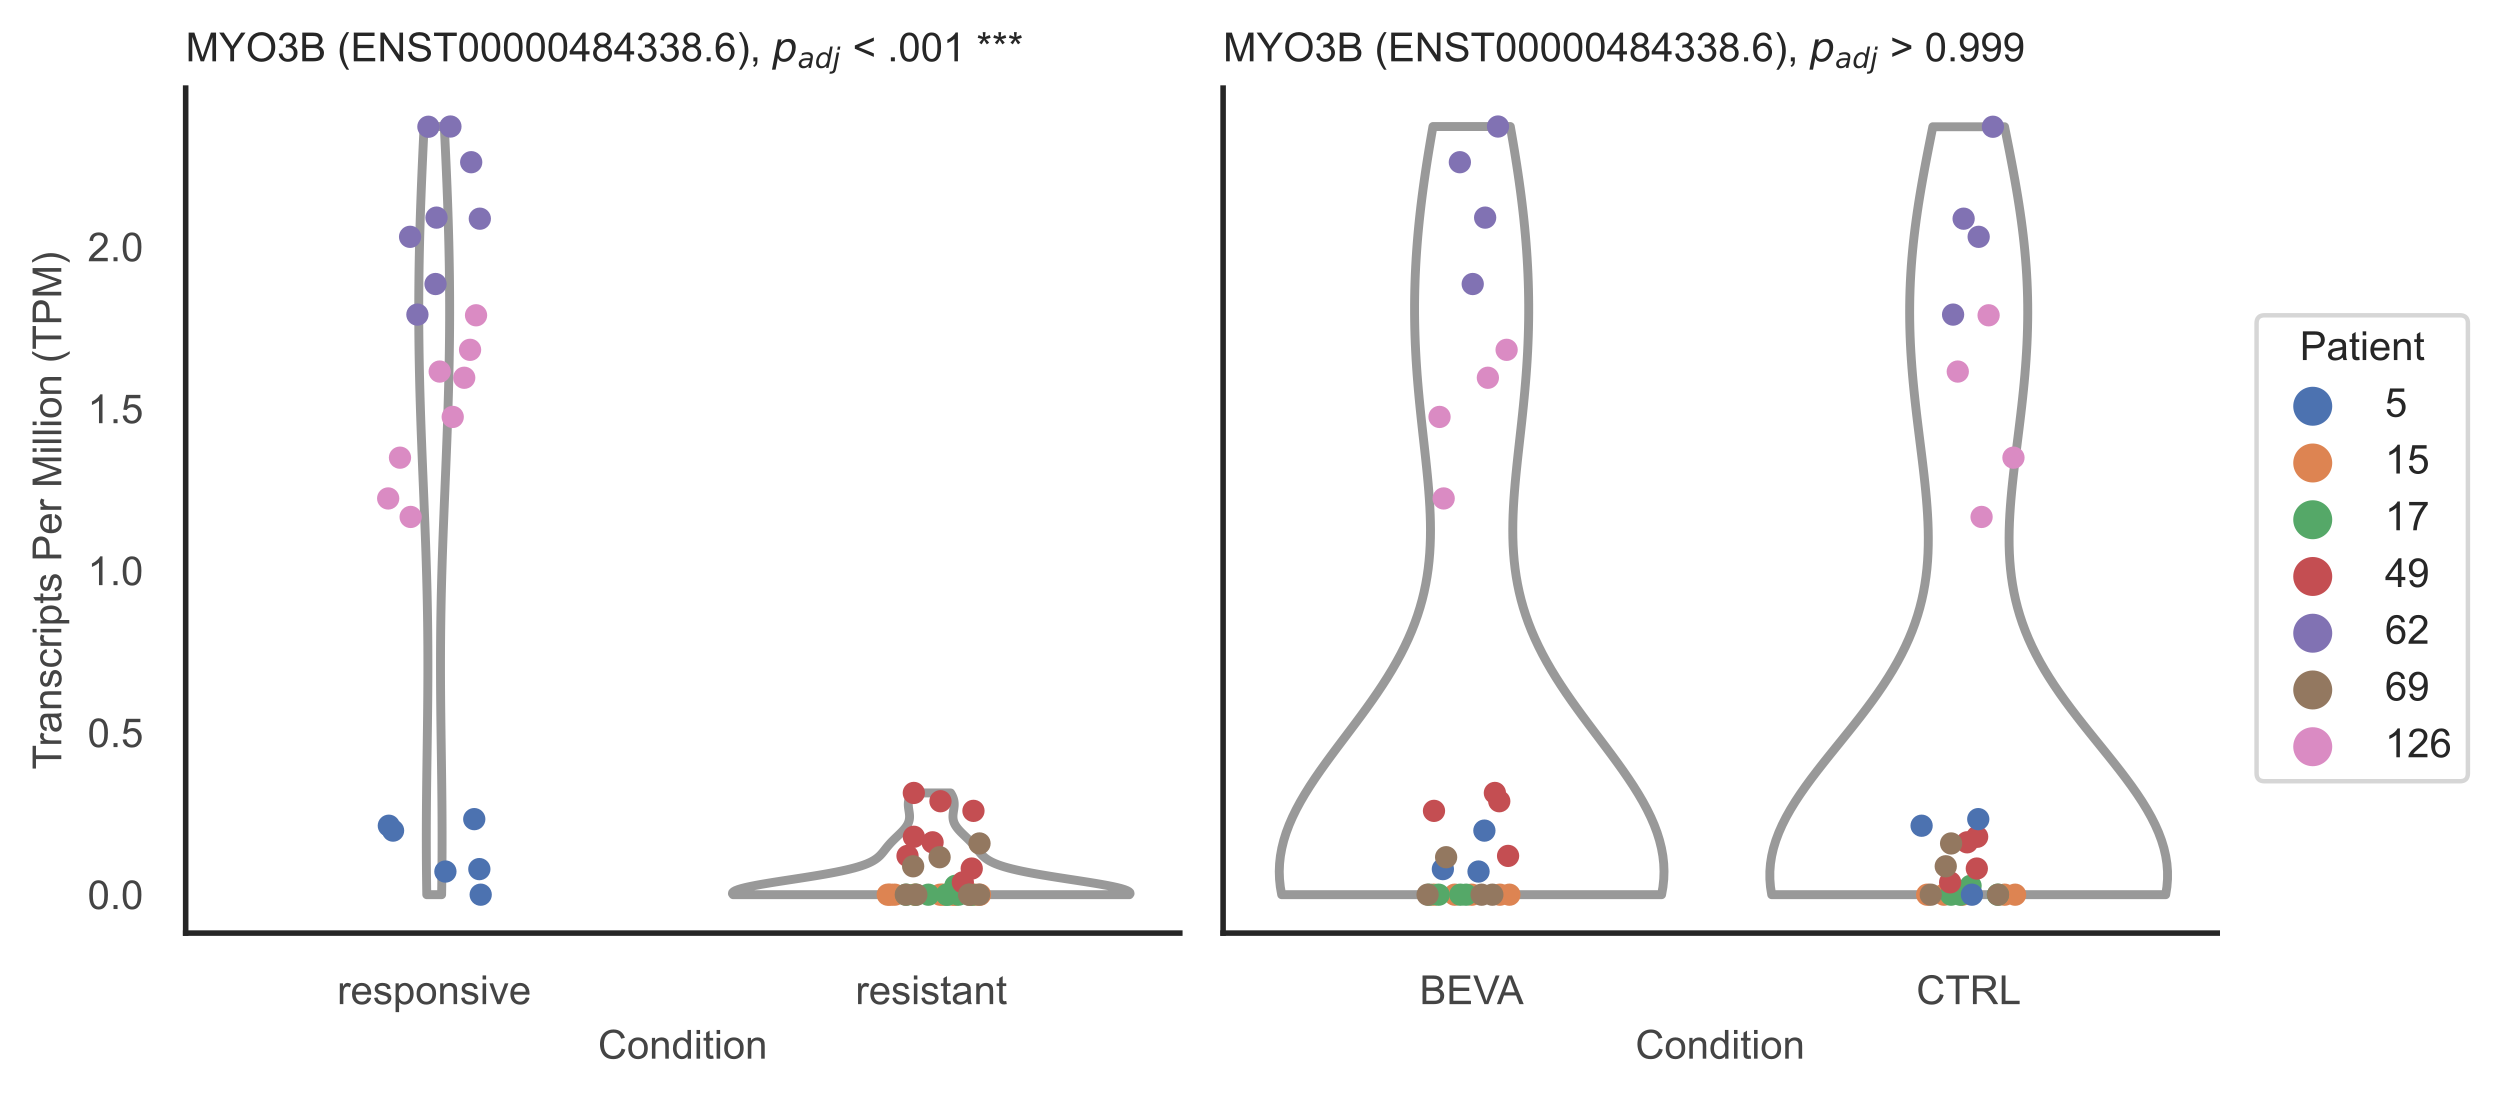<?xml version="1.0" encoding="utf-8" standalone="no"?>
<!DOCTYPE svg PUBLIC "-//W3C//DTD SVG 1.1//EN"
  "http://www.w3.org/Graphics/SVG/1.1/DTD/svg11.dtd">
<!-- Created with matplotlib (https://matplotlib.org/) -->
<svg height="246.51pt" version="1.1" viewBox="0 0 560.896 246.51" width="560.896pt" xmlns="http://www.w3.org/2000/svg" xmlns:xlink="http://www.w3.org/1999/xlink">
 <defs>
  <style type="text/css">*{stroke-linecap:butt;stroke-linejoin:round;}</style>
 </defs>
 <g id="figure_1">
  <g id="patch_1">
   <path d="M 0 246.51 
L 560.896 246.51 
L 560.896 0 
L 0 0 
z
" style="fill:#ffffff;"/>
  </g>
  <g id="axes_1">
   <g id="patch_2">
    <path d="M 41.656 209.348 
L 264.694 209.348 
L 264.694 19.77 
L 41.656 19.77 
z
" style="fill:#ffffff;"/>
   </g>
   <g id="matplotlib.axis_1">
    <g id="xtick_1">
     <g id="text_1">
      <!-- responsive -->
      <g style="fill:#444444;" transform="translate(75.655 225.29)scale(0.09 -0.09)">
       <defs>
        <path d="M 6.5 0 
L 6.5 51.859 
L 14.406 51.859 
L 14.406 44 
Q 17.438 49.516 20 51.266 
Q 22.562 53.031 25.641 53.031 
Q 30.078 53.031 34.672 50.203 
L 31.641 42.047 
Q 28.422 43.953 25.203 43.953 
Q 22.312 43.953 20.016 42.219 
Q 17.719 40.484 16.75 37.406 
Q 15.281 32.719 15.281 27.156 
L 15.281 0 
z
" id="ArialMT-114"/>
        <path d="M 42.094 16.703 
L 51.172 15.578 
Q 49.031 7.625 43.219 3.219 
Q 37.406 -1.172 28.375 -1.172 
Q 17 -1.172 10.328 5.828 
Q 3.656 12.844 3.656 25.484 
Q 3.656 38.578 10.391 45.797 
Q 17.141 53.031 27.875 53.031 
Q 38.281 53.031 44.875 45.953 
Q 51.469 38.875 51.469 26.031 
Q 51.469 25.25 51.422 23.688 
L 12.75 23.688 
Q 13.234 15.141 17.578 10.594 
Q 21.922 6.062 28.422 6.062 
Q 33.25 6.062 36.672 8.594 
Q 40.094 11.141 42.094 16.703 
z
M 13.234 30.906 
L 42.188 30.906 
Q 41.609 37.453 38.875 40.719 
Q 34.672 45.797 27.984 45.797 
Q 21.922 45.797 17.797 41.75 
Q 13.672 37.703 13.234 30.906 
z
" id="ArialMT-101"/>
        <path d="M 3.078 15.484 
L 11.766 16.844 
Q 12.5 11.625 15.844 8.844 
Q 19.188 6.062 25.203 6.062 
Q 31.25 6.062 34.172 8.516 
Q 37.109 10.984 37.109 14.312 
Q 37.109 17.281 34.516 19 
Q 32.719 20.172 25.531 21.969 
Q 15.875 24.422 12.141 26.203 
Q 8.406 27.984 6.469 31.125 
Q 4.547 34.281 4.547 38.094 
Q 4.547 41.547 6.125 44.5 
Q 7.719 47.469 10.453 49.422 
Q 12.5 50.922 16.031 51.969 
Q 19.578 53.031 23.641 53.031 
Q 29.734 53.031 34.344 51.266 
Q 38.969 49.516 41.156 46.5 
Q 43.359 43.5 44.188 38.484 
L 35.594 37.312 
Q 35.016 41.312 32.203 43.547 
Q 29.391 45.797 24.266 45.797 
Q 18.219 45.797 15.625 43.797 
Q 13.031 41.797 13.031 39.109 
Q 13.031 37.406 14.109 36.031 
Q 15.188 34.625 17.484 33.688 
Q 18.797 33.203 25.25 31.453 
Q 34.578 28.953 38.25 27.359 
Q 41.938 25.781 44.031 22.75 
Q 46.141 19.734 46.141 15.234 
Q 46.141 10.844 43.578 6.953 
Q 41.016 3.078 36.172 0.953 
Q 31.344 -1.172 25.25 -1.172 
Q 15.141 -1.172 9.844 3.031 
Q 4.547 7.234 3.078 15.484 
z
" id="ArialMT-115"/>
        <path d="M 6.594 -19.875 
L 6.594 51.859 
L 14.594 51.859 
L 14.594 45.125 
Q 17.438 49.078 21 51.047 
Q 24.562 53.031 29.641 53.031 
Q 36.281 53.031 41.359 49.609 
Q 46.438 46.188 49.016 39.953 
Q 51.609 33.734 51.609 26.312 
Q 51.609 18.359 48.75 11.984 
Q 45.906 5.609 40.453 2.219 
Q 35.016 -1.172 29 -1.172 
Q 24.609 -1.172 21.109 0.688 
Q 17.625 2.547 15.375 5.375 
L 15.375 -19.875 
z
M 14.547 25.641 
Q 14.547 15.625 18.594 10.844 
Q 22.656 6.062 28.422 6.062 
Q 34.281 6.062 38.453 11.016 
Q 42.625 15.969 42.625 26.375 
Q 42.625 36.281 38.547 41.203 
Q 34.469 46.141 28.812 46.141 
Q 23.188 46.141 18.859 40.891 
Q 14.547 35.641 14.547 25.641 
z
" id="ArialMT-112"/>
        <path d="M 3.328 25.922 
Q 3.328 40.328 11.328 47.266 
Q 18.016 53.031 27.641 53.031 
Q 38.328 53.031 45.109 46.016 
Q 51.906 39.016 51.906 26.656 
Q 51.906 16.656 48.906 10.906 
Q 45.906 5.172 40.156 2 
Q 34.422 -1.172 27.641 -1.172 
Q 16.75 -1.172 10.031 5.812 
Q 3.328 12.797 3.328 25.922 
z
M 12.359 25.922 
Q 12.359 15.969 16.703 11.016 
Q 21.047 6.062 27.641 6.062 
Q 34.188 6.062 38.531 11.031 
Q 42.875 16.016 42.875 26.219 
Q 42.875 35.844 38.5 40.797 
Q 34.125 45.75 27.641 45.75 
Q 21.047 45.75 16.703 40.812 
Q 12.359 35.891 12.359 25.922 
z
" id="ArialMT-111"/>
        <path d="M 6.594 0 
L 6.594 51.859 
L 14.5 51.859 
L 14.5 44.484 
Q 20.219 53.031 31 53.031 
Q 35.688 53.031 39.625 51.344 
Q 43.562 49.656 45.516 46.922 
Q 47.469 44.188 48.25 40.438 
Q 48.734 37.984 48.734 31.891 
L 48.734 0 
L 39.938 0 
L 39.938 31.547 
Q 39.938 36.922 38.906 39.578 
Q 37.891 42.234 35.281 43.812 
Q 32.672 45.406 29.156 45.406 
Q 23.531 45.406 19.453 41.844 
Q 15.375 38.281 15.375 28.328 
L 15.375 0 
z
" id="ArialMT-110"/>
        <path d="M 6.641 61.469 
L 6.641 71.578 
L 15.438 71.578 
L 15.438 61.469 
z
M 6.641 0 
L 6.641 51.859 
L 15.438 51.859 
L 15.438 0 
z
" id="ArialMT-105"/>
        <path d="M 21 0 
L 1.266 51.859 
L 10.547 51.859 
L 21.688 20.797 
Q 23.484 15.766 25 10.359 
Q 26.172 14.453 28.266 20.219 
L 39.797 51.859 
L 48.828 51.859 
L 29.203 0 
z
" id="ArialMT-118"/>
       </defs>
       <use xlink:href="#ArialMT-114"/>
       <use x="33.301" xlink:href="#ArialMT-101"/>
       <use x="88.916" xlink:href="#ArialMT-115"/>
       <use x="138.916" xlink:href="#ArialMT-112"/>
       <use x="194.531" xlink:href="#ArialMT-111"/>
       <use x="250.146" xlink:href="#ArialMT-110"/>
       <use x="305.762" xlink:href="#ArialMT-115"/>
       <use x="355.762" xlink:href="#ArialMT-105"/>
       <use x="377.979" xlink:href="#ArialMT-118"/>
       <use x="427.979" xlink:href="#ArialMT-101"/>
      </g>
     </g>
    </g>
    <g id="xtick_2">
     <g id="text_2">
      <!-- resistant -->
      <g style="fill:#444444;" transform="translate(191.929 225.29)scale(0.09 -0.09)">
       <defs>
        <path d="M 25.781 7.859 
L 27.047 0.094 
Q 23.344 -0.688 20.406 -0.688 
Q 15.625 -0.688 12.984 0.828 
Q 10.359 2.344 9.281 4.812 
Q 8.203 7.281 8.203 15.188 
L 8.203 45.016 
L 1.766 45.016 
L 1.766 51.859 
L 8.203 51.859 
L 8.203 64.703 
L 16.938 69.969 
L 16.938 51.859 
L 25.781 51.859 
L 25.781 45.016 
L 16.938 45.016 
L 16.938 14.703 
Q 16.938 10.938 17.406 9.859 
Q 17.875 8.797 18.922 8.156 
Q 19.969 7.516 21.922 7.516 
Q 23.391 7.516 25.781 7.859 
z
" id="ArialMT-116"/>
        <path d="M 40.438 6.391 
Q 35.547 2.25 31.031 0.531 
Q 26.516 -1.172 21.344 -1.172 
Q 12.797 -1.172 8.203 3 
Q 3.609 7.172 3.609 13.672 
Q 3.609 17.484 5.344 20.625 
Q 7.078 23.781 9.891 25.688 
Q 12.703 27.594 16.219 28.562 
Q 18.797 29.25 24.031 29.891 
Q 34.672 31.156 39.703 32.906 
Q 39.75 34.719 39.75 35.203 
Q 39.75 40.578 37.25 42.781 
Q 33.891 45.75 27.25 45.75 
Q 21.047 45.75 18.094 43.578 
Q 15.141 41.406 13.719 35.891 
L 5.125 37.062 
Q 6.297 42.578 8.984 45.969 
Q 11.672 49.359 16.75 51.188 
Q 21.828 53.031 28.516 53.031 
Q 35.156 53.031 39.297 51.469 
Q 43.453 49.906 45.406 47.531 
Q 47.359 45.172 48.141 41.547 
Q 48.578 39.312 48.578 33.453 
L 48.578 21.734 
Q 48.578 9.469 49.141 6.219 
Q 49.703 2.984 51.375 0 
L 42.188 0 
Q 40.828 2.734 40.438 6.391 
z
M 39.703 26.031 
Q 34.906 24.078 25.344 22.703 
Q 19.922 21.922 17.672 20.938 
Q 15.438 19.969 14.203 18.094 
Q 12.984 16.219 12.984 13.922 
Q 12.984 10.406 15.641 8.062 
Q 18.312 5.719 23.438 5.719 
Q 28.516 5.719 32.469 7.938 
Q 36.422 10.156 38.281 14.016 
Q 39.703 17 39.703 22.797 
z
" id="ArialMT-97"/>
       </defs>
       <use xlink:href="#ArialMT-114"/>
       <use x="33.301" xlink:href="#ArialMT-101"/>
       <use x="88.916" xlink:href="#ArialMT-115"/>
       <use x="138.916" xlink:href="#ArialMT-105"/>
       <use x="161.133" xlink:href="#ArialMT-115"/>
       <use x="211.133" xlink:href="#ArialMT-116"/>
       <use x="238.916" xlink:href="#ArialMT-97"/>
       <use x="294.531" xlink:href="#ArialMT-110"/>
       <use x="350.146" xlink:href="#ArialMT-116"/>
      </g>
     </g>
    </g>
    <g id="text_3">
     <!-- Condition -->
     <g style="fill:#444444;" transform="translate(134.163 237.521)scale(0.09 -0.09)">
      <defs>
       <path d="M 58.797 25.094 
L 68.266 22.703 
Q 65.281 11.031 57.547 4.906 
Q 49.812 -1.219 38.625 -1.219 
Q 27.047 -1.219 19.797 3.484 
Q 12.547 8.203 8.766 17.141 
Q 4.984 26.078 4.984 36.328 
Q 4.984 47.516 9.25 55.828 
Q 13.531 64.156 21.406 68.469 
Q 29.297 72.797 38.766 72.797 
Q 49.516 72.797 56.828 67.328 
Q 64.156 61.859 67.047 51.953 
L 57.719 49.75 
Q 55.219 57.562 50.484 61.125 
Q 45.75 64.703 38.578 64.703 
Q 30.328 64.703 24.781 60.734 
Q 19.234 56.781 16.984 50.109 
Q 14.75 43.453 14.75 36.375 
Q 14.75 27.25 17.406 20.438 
Q 20.062 13.625 25.672 10.25 
Q 31.297 6.891 37.844 6.891 
Q 45.797 6.891 51.312 11.469 
Q 56.844 16.062 58.797 25.094 
z
" id="ArialMT-67"/>
       <path d="M 40.234 0 
L 40.234 6.547 
Q 35.297 -1.172 25.734 -1.172 
Q 19.531 -1.172 14.328 2.25 
Q 9.125 5.672 6.266 11.797 
Q 3.422 17.922 3.422 25.875 
Q 3.422 33.641 6 39.969 
Q 8.594 46.297 13.766 49.656 
Q 18.953 53.031 25.344 53.031 
Q 30.031 53.031 33.688 51.047 
Q 37.359 49.078 39.656 45.906 
L 39.656 71.578 
L 48.391 71.578 
L 48.391 0 
z
M 12.453 25.875 
Q 12.453 15.922 16.641 10.984 
Q 20.844 6.062 26.562 6.062 
Q 32.328 6.062 36.344 10.766 
Q 40.375 15.484 40.375 25.141 
Q 40.375 35.797 36.266 40.766 
Q 32.172 45.75 26.172 45.75 
Q 20.312 45.75 16.375 40.969 
Q 12.453 36.188 12.453 25.875 
z
" id="ArialMT-100"/>
      </defs>
      <use xlink:href="#ArialMT-67"/>
      <use x="72.217" xlink:href="#ArialMT-111"/>
      <use x="127.832" xlink:href="#ArialMT-110"/>
      <use x="183.447" xlink:href="#ArialMT-100"/>
      <use x="239.062" xlink:href="#ArialMT-105"/>
      <use x="261.279" xlink:href="#ArialMT-116"/>
      <use x="289.062" xlink:href="#ArialMT-105"/>
      <use x="311.279" xlink:href="#ArialMT-111"/>
      <use x="366.895" xlink:href="#ArialMT-110"/>
     </g>
    </g>
   </g>
   <g id="matplotlib.axis_2">
    <g id="ytick_1">
     <g id="text_4">
      <!-- 0.0 -->
      <g style="fill:#444444;" transform="translate(19.646 203.952)scale(0.09 -0.09)">
       <defs>
        <path d="M 4.156 35.297 
Q 4.156 48 6.766 55.734 
Q 9.375 63.484 14.516 67.672 
Q 19.672 71.875 27.484 71.875 
Q 33.25 71.875 37.594 69.547 
Q 41.938 67.234 44.766 62.859 
Q 47.609 58.5 49.219 52.219 
Q 50.828 45.953 50.828 35.297 
Q 50.828 22.703 48.234 14.969 
Q 45.656 7.234 40.5 3 
Q 35.359 -1.219 27.484 -1.219 
Q 17.141 -1.219 11.234 6.203 
Q 4.156 15.141 4.156 35.297 
z
M 13.188 35.297 
Q 13.188 17.672 17.312 11.828 
Q 21.438 6 27.484 6 
Q 33.547 6 37.672 11.859 
Q 41.797 17.719 41.797 35.297 
Q 41.797 52.984 37.672 58.781 
Q 33.547 64.594 27.391 64.594 
Q 21.344 64.594 17.719 59.469 
Q 13.188 52.938 13.188 35.297 
z
" id="ArialMT-48"/>
        <path d="M 9.078 0 
L 9.078 10.016 
L 19.094 10.016 
L 19.094 0 
z
" id="ArialMT-46"/>
       </defs>
       <use xlink:href="#ArialMT-48"/>
       <use x="55.615" xlink:href="#ArialMT-46"/>
       <use x="83.398" xlink:href="#ArialMT-48"/>
      </g>
     </g>
    </g>
    <g id="ytick_2">
     <g id="text_5">
      <!-- 0.5 -->
      <g style="fill:#444444;" transform="translate(19.646 167.617)scale(0.09 -0.09)">
       <defs>
        <path d="M 4.156 18.75 
L 13.375 19.531 
Q 14.406 12.797 18.141 9.391 
Q 21.875 6 27.156 6 
Q 33.5 6 37.891 10.781 
Q 42.281 15.578 42.281 23.484 
Q 42.281 31 38.062 35.344 
Q 33.844 39.703 27 39.703 
Q 22.75 39.703 19.328 37.766 
Q 15.922 35.844 13.969 32.766 
L 5.719 33.844 
L 12.641 70.609 
L 48.25 70.609 
L 48.25 62.203 
L 19.672 62.203 
L 15.828 42.969 
Q 22.266 47.469 29.344 47.469 
Q 38.719 47.469 45.156 40.969 
Q 51.609 34.469 51.609 24.266 
Q 51.609 14.547 45.953 7.469 
Q 39.062 -1.219 27.156 -1.219 
Q 17.391 -1.219 11.203 4.25 
Q 5.031 9.719 4.156 18.75 
z
" id="ArialMT-53"/>
       </defs>
       <use xlink:href="#ArialMT-48"/>
       <use x="55.615" xlink:href="#ArialMT-46"/>
       <use x="83.398" xlink:href="#ArialMT-53"/>
      </g>
     </g>
    </g>
    <g id="ytick_3">
     <g id="text_6">
      <!-- 1.0 -->
      <g style="fill:#444444;" transform="translate(19.646 131.282)scale(0.09 -0.09)">
       <defs>
        <path d="M 37.25 0 
L 28.469 0 
L 28.469 56 
Q 25.297 52.984 20.141 49.953 
Q 14.984 46.922 10.891 45.406 
L 10.891 53.906 
Q 18.266 57.375 23.781 62.297 
Q 29.297 67.234 31.594 71.875 
L 37.25 71.875 
z
" id="ArialMT-49"/>
       </defs>
       <use xlink:href="#ArialMT-49"/>
       <use x="55.615" xlink:href="#ArialMT-46"/>
       <use x="83.398" xlink:href="#ArialMT-48"/>
      </g>
     </g>
    </g>
    <g id="ytick_4">
     <g id="text_7">
      <!-- 1.5 -->
      <g style="fill:#444444;" transform="translate(19.646 94.947)scale(0.09 -0.09)">
       <use xlink:href="#ArialMT-49"/>
       <use x="55.615" xlink:href="#ArialMT-46"/>
       <use x="83.398" xlink:href="#ArialMT-53"/>
      </g>
     </g>
    </g>
    <g id="ytick_5">
     <g id="text_8">
      <!-- 2.0 -->
      <g style="fill:#444444;" transform="translate(19.646 58.612)scale(0.09 -0.09)">
       <defs>
        <path d="M 50.344 8.453 
L 50.344 0 
L 3.031 0 
Q 2.938 3.172 4.047 6.109 
Q 5.859 10.938 9.828 15.625 
Q 13.812 20.312 21.344 26.469 
Q 33.016 36.031 37.109 41.625 
Q 41.219 47.219 41.219 52.203 
Q 41.219 57.422 37.469 61 
Q 33.734 64.594 27.734 64.594 
Q 21.391 64.594 17.578 60.781 
Q 13.766 56.984 13.719 50.25 
L 4.688 51.172 
Q 5.609 61.281 11.656 66.578 
Q 17.719 71.875 27.938 71.875 
Q 38.234 71.875 44.234 66.156 
Q 50.25 60.453 50.25 52 
Q 50.25 47.703 48.484 43.547 
Q 46.734 39.406 42.656 34.812 
Q 38.578 30.219 29.109 22.219 
Q 21.188 15.578 18.938 13.203 
Q 16.703 10.844 15.234 8.453 
z
" id="ArialMT-50"/>
       </defs>
       <use xlink:href="#ArialMT-50"/>
       <use x="55.615" xlink:href="#ArialMT-46"/>
       <use x="83.398" xlink:href="#ArialMT-48"/>
      </g>
     </g>
    </g>
    <g id="text_9">
     <!-- Transcripts Per Million (TPM) -->
     <g style="fill:#444444;" transform="translate(13.752 172.644)rotate(-90)scale(0.09 -0.09)">
      <defs>
       <path d="M 25.922 0 
L 25.922 63.141 
L 2.344 63.141 
L 2.344 71.578 
L 59.078 71.578 
L 59.078 63.141 
L 35.406 63.141 
L 35.406 0 
z
" id="ArialMT-84"/>
       <path d="M 40.438 19 
L 49.078 17.875 
Q 47.656 8.938 41.812 3.875 
Q 35.984 -1.172 27.484 -1.172 
Q 16.844 -1.172 10.375 5.781 
Q 3.906 12.75 3.906 25.734 
Q 3.906 34.125 6.688 40.422 
Q 9.469 46.734 15.156 49.875 
Q 20.844 53.031 27.547 53.031 
Q 35.984 53.031 41.359 48.75 
Q 46.734 44.484 48.25 36.625 
L 39.703 35.297 
Q 38.484 40.531 35.375 43.156 
Q 32.281 45.797 27.875 45.797 
Q 21.234 45.797 17.078 41.031 
Q 12.938 36.281 12.938 25.984 
Q 12.938 15.531 16.938 10.797 
Q 20.953 6.062 27.391 6.062 
Q 32.562 6.062 36.031 9.234 
Q 39.5 12.406 40.438 19 
z
" id="ArialMT-99"/>
       <path id="ArialMT-32"/>
       <path d="M 7.719 0 
L 7.719 71.578 
L 34.719 71.578 
Q 41.844 71.578 45.609 70.906 
Q 50.875 70.016 54.438 67.547 
Q 58.016 65.094 60.188 60.641 
Q 62.359 56.203 62.359 50.875 
Q 62.359 41.75 56.547 35.422 
Q 50.734 29.109 35.547 29.109 
L 17.188 29.109 
L 17.188 0 
z
M 17.188 37.547 
L 35.688 37.547 
Q 44.875 37.547 48.734 40.969 
Q 52.594 44.391 52.594 50.594 
Q 52.594 55.078 50.312 58.266 
Q 48.047 61.469 44.344 62.5 
Q 41.938 63.141 35.5 63.141 
L 17.188 63.141 
z
" id="ArialMT-80"/>
       <path d="M 7.422 0 
L 7.422 71.578 
L 21.688 71.578 
L 38.625 20.906 
Q 40.969 13.812 42.047 10.297 
Q 43.266 14.203 45.844 21.781 
L 62.984 71.578 
L 75.734 71.578 
L 75.734 0 
L 66.609 0 
L 66.609 59.906 
L 45.797 0 
L 37.25 0 
L 16.547 60.938 
L 16.547 0 
z
" id="ArialMT-77"/>
       <path d="M 6.391 0 
L 6.391 71.578 
L 15.188 71.578 
L 15.188 0 
z
" id="ArialMT-108"/>
       <path d="M 23.391 -21.047 
Q 16.109 -11.859 11.078 0.438 
Q 6.062 12.75 6.062 25.922 
Q 6.062 37.547 9.812 48.188 
Q 14.203 60.547 23.391 72.797 
L 29.688 72.797 
Q 23.781 62.641 21.875 58.297 
Q 18.891 51.562 17.188 44.234 
Q 15.094 35.109 15.094 25.875 
Q 15.094 2.391 29.688 -21.047 
z
" id="ArialMT-40"/>
       <path d="M 12.359 -21.047 
L 6.062 -21.047 
Q 20.656 2.391 20.656 25.875 
Q 20.656 35.062 18.562 44.094 
Q 16.891 51.422 13.922 58.156 
Q 12.016 62.547 6.062 72.797 
L 12.359 72.797 
Q 21.531 60.547 25.922 48.188 
Q 29.688 37.547 29.688 25.922 
Q 29.688 12.75 24.625 0.438 
Q 19.578 -11.859 12.359 -21.047 
z
" id="ArialMT-41"/>
      </defs>
      <use xlink:href="#ArialMT-84"/>
      <use x="57.334" xlink:href="#ArialMT-114"/>
      <use x="90.635" xlink:href="#ArialMT-97"/>
      <use x="146.25" xlink:href="#ArialMT-110"/>
      <use x="201.865" xlink:href="#ArialMT-115"/>
      <use x="251.865" xlink:href="#ArialMT-99"/>
      <use x="301.865" xlink:href="#ArialMT-114"/>
      <use x="335.166" xlink:href="#ArialMT-105"/>
      <use x="357.383" xlink:href="#ArialMT-112"/>
      <use x="412.998" xlink:href="#ArialMT-116"/>
      <use x="440.781" xlink:href="#ArialMT-115"/>
      <use x="490.781" xlink:href="#ArialMT-32"/>
      <use x="518.564" xlink:href="#ArialMT-80"/>
      <use x="585.264" xlink:href="#ArialMT-101"/>
      <use x="640.879" xlink:href="#ArialMT-114"/>
      <use x="674.18" xlink:href="#ArialMT-32"/>
      <use x="701.963" xlink:href="#ArialMT-77"/>
      <use x="785.264" xlink:href="#ArialMT-105"/>
      <use x="807.48" xlink:href="#ArialMT-108"/>
      <use x="829.697" xlink:href="#ArialMT-108"/>
      <use x="851.914" xlink:href="#ArialMT-105"/>
      <use x="874.131" xlink:href="#ArialMT-111"/>
      <use x="929.746" xlink:href="#ArialMT-110"/>
      <use x="985.361" xlink:href="#ArialMT-32"/>
      <use x="1013.145" xlink:href="#ArialMT-40"/>
      <use x="1046.445" xlink:href="#ArialMT-84"/>
      <use x="1107.529" xlink:href="#ArialMT-80"/>
      <use x="1174.229" xlink:href="#ArialMT-77"/>
      <use x="1257.529" xlink:href="#ArialMT-41"/>
     </g>
    </g>
   </g>
   <g id="PolyCollection_1">
    <defs>
     <path d="M 99.08 -45.779 
L 95.751 -45.779 
L 95.724 -47.52 
L 95.701 -49.26 
L 95.682 -51.001 
L 95.667 -52.742 
L 95.657 -54.483 
L 95.65 -56.224 
L 95.647 -57.965 
L 95.648 -59.706 
L 95.652 -61.446 
L 95.66 -63.187 
L 95.671 -64.928 
L 95.685 -66.669 
L 95.702 -68.41 
L 95.721 -70.151 
L 95.742 -71.891 
L 95.764 -73.632 
L 95.788 -75.373 
L 95.812 -77.114 
L 95.837 -78.855 
L 95.861 -80.596 
L 95.884 -82.337 
L 95.907 -84.077 
L 95.928 -85.818 
L 95.947 -87.559 
L 95.964 -89.3 
L 95.978 -91.041 
L 95.989 -92.782 
L 95.997 -94.522 
L 96.001 -96.263 
L 96.001 -98.004 
L 95.997 -99.745 
L 95.99 -101.486 
L 95.977 -103.227 
L 95.961 -104.968 
L 95.94 -106.708 
L 95.914 -108.449 
L 95.884 -110.19 
L 95.85 -111.931 
L 95.812 -113.672 
L 95.769 -115.413 
L 95.723 -117.153 
L 95.672 -118.894 
L 95.619 -120.635 
L 95.562 -122.376 
L 95.502 -124.117 
L 95.439 -125.858 
L 95.375 -127.599 
L 95.308 -129.339 
L 95.239 -131.08 
L 95.169 -132.821 
L 95.099 -134.562 
L 95.027 -136.303 
L 94.956 -138.044 
L 94.884 -139.784 
L 94.813 -141.525 
L 94.743 -143.266 
L 94.674 -145.007 
L 94.607 -146.748 
L 94.541 -148.489 
L 94.477 -150.229 
L 94.416 -151.97 
L 94.358 -153.711 
L 94.303 -155.452 
L 94.251 -157.193 
L 94.202 -158.934 
L 94.158 -160.675 
L 94.117 -162.415 
L 94.08 -164.156 
L 94.048 -165.897 
L 94.02 -167.638 
L 93.997 -169.379 
L 93.978 -171.12 
L 93.964 -172.86 
L 93.955 -174.601 
L 93.951 -176.342 
L 93.952 -178.083 
L 93.957 -179.824 
L 93.968 -181.565 
L 93.984 -183.306 
L 94.004 -185.046 
L 94.03 -186.787 
L 94.06 -188.528 
L 94.095 -190.269 
L 94.134 -192.01 
L 94.178 -193.751 
L 94.226 -195.491 
L 94.278 -197.232 
L 94.334 -198.973 
L 94.394 -200.714 
L 94.458 -202.455 
L 94.524 -204.196 
L 94.594 -205.937 
L 94.667 -207.677 
L 94.742 -209.418 
L 94.82 -211.159 
L 94.899 -212.9 
L 94.981 -214.641 
L 95.064 -216.382 
L 95.148 -218.122 
L 99.683 -218.122 
L 99.683 -218.122 
L 99.767 -216.382 
L 99.85 -214.641 
L 99.932 -212.9 
L 100.011 -211.159 
L 100.089 -209.418 
L 100.164 -207.677 
L 100.237 -205.937 
L 100.307 -204.196 
L 100.373 -202.455 
L 100.437 -200.714 
L 100.497 -198.973 
L 100.553 -197.232 
L 100.605 -195.491 
L 100.653 -193.751 
L 100.697 -192.01 
L 100.736 -190.269 
L 100.771 -188.528 
L 100.801 -186.787 
L 100.827 -185.046 
L 100.847 -183.306 
L 100.863 -181.565 
L 100.874 -179.824 
L 100.879 -178.083 
L 100.88 -176.342 
L 100.876 -174.601 
L 100.867 -172.86 
L 100.853 -171.12 
L 100.834 -169.379 
L 100.811 -167.638 
L 100.783 -165.897 
L 100.751 -164.156 
L 100.714 -162.415 
L 100.673 -160.675 
L 100.628 -158.934 
L 100.58 -157.193 
L 100.528 -155.452 
L 100.473 -153.711 
L 100.415 -151.97 
L 100.353 -150.229 
L 100.29 -148.489 
L 100.224 -146.748 
L 100.157 -145.007 
L 100.088 -143.266 
L 100.018 -141.525 
L 99.947 -139.784 
L 99.875 -138.044 
L 99.804 -136.303 
L 99.732 -134.562 
L 99.662 -132.821 
L 99.592 -131.08 
L 99.523 -129.339 
L 99.456 -127.599 
L 99.392 -125.858 
L 99.329 -124.117 
L 99.269 -122.376 
L 99.212 -120.635 
L 99.159 -118.894 
L 99.108 -117.153 
L 99.062 -115.413 
L 99.019 -113.672 
L 98.981 -111.931 
L 98.947 -110.19 
L 98.917 -108.449 
L 98.891 -106.708 
L 98.87 -104.968 
L 98.854 -103.227 
L 98.841 -101.486 
L 98.834 -99.745 
L 98.83 -98.004 
L 98.83 -96.263 
L 98.834 -94.522 
L 98.842 -92.782 
L 98.853 -91.041 
L 98.867 -89.3 
L 98.884 -87.559 
L 98.903 -85.818 
L 98.924 -84.077 
L 98.947 -82.337 
L 98.97 -80.596 
L 98.994 -78.855 
L 99.019 -77.114 
L 99.043 -75.373 
L 99.066 -73.632 
L 99.089 -71.891 
L 99.11 -70.151 
L 99.129 -68.41 
L 99.146 -66.669 
L 99.16 -64.928 
L 99.171 -63.187 
L 99.179 -61.446 
L 99.183 -59.706 
L 99.184 -57.965 
L 99.181 -56.224 
L 99.174 -54.483 
L 99.164 -52.742 
L 99.149 -51.001 
L 99.13 -49.26 
L 99.107 -47.52 
L 99.08 -45.779 
z
" id="m597e993893" style="stroke:#999999;stroke-width:2;"/>
    </defs>
    <g clip-path="url(#p0b531d7d22)">
     <use style="fill:#ffffff;stroke:#999999;stroke-width:2;" x="0" xlink:href="#m597e993893" y="246.51"/>
    </g>
   </g>
   <g id="PolyCollection_2">
    <defs>
     <path d="M 253.386 -45.779 
L 164.483 -45.779 
L 164.327 -46.009 
L 164.365 -46.24 
L 164.594 -46.47 
L 165.008 -46.701 
L 165.598 -46.932 
L 166.353 -47.162 
L 167.259 -47.393 
L 168.301 -47.623 
L 169.464 -47.854 
L 170.728 -48.084 
L 172.077 -48.315 
L 173.491 -48.546 
L 174.951 -48.776 
L 176.44 -49.007 
L 177.941 -49.237 
L 179.436 -49.468 
L 180.911 -49.698 
L 182.353 -49.929 
L 183.749 -50.16 
L 185.09 -50.39 
L 186.367 -50.621 
L 187.573 -50.851 
L 188.705 -51.082 
L 189.759 -51.312 
L 190.733 -51.543 
L 191.628 -51.773 
L 192.444 -52.004 
L 193.184 -52.235 
L 193.853 -52.465 
L 194.452 -52.696 
L 194.988 -52.926 
L 195.466 -53.157 
L 195.89 -53.387 
L 196.268 -53.618 
L 196.603 -53.849 
L 196.903 -54.079 
L 197.171 -54.31 
L 197.415 -54.54 
L 197.638 -54.771 
L 197.844 -55.001 
L 198.039 -55.232 
L 198.227 -55.463 
L 198.409 -55.693 
L 198.59 -55.924 
L 198.771 -56.154 
L 198.955 -56.385 
L 199.144 -56.615 
L 199.339 -56.846 
L 199.54 -57.076 
L 199.748 -57.307 
L 199.963 -57.538 
L 200.185 -57.768 
L 200.413 -57.999 
L 200.647 -58.229 
L 200.884 -58.46 
L 201.124 -58.69 
L 201.366 -58.921 
L 201.607 -59.152 
L 201.845 -59.382 
L 202.08 -59.613 
L 202.308 -59.843 
L 202.527 -60.074 
L 202.737 -60.304 
L 202.935 -60.535 
L 203.12 -60.766 
L 203.29 -60.996 
L 203.444 -61.227 
L 203.582 -61.457 
L 203.702 -61.688 
L 203.804 -61.918 
L 203.889 -62.149 
L 203.957 -62.38 
L 204.007 -62.61 
L 204.042 -62.841 
L 204.061 -63.071 
L 204.067 -63.302 
L 204.062 -63.532 
L 204.046 -63.763 
L 204.022 -63.993 
L 203.992 -64.224 
L 203.958 -64.455 
L 203.922 -64.685 
L 203.886 -64.916 
L 203.853 -65.146 
L 203.824 -65.377 
L 203.802 -65.607 
L 203.787 -65.838 
L 203.782 -66.069 
L 203.788 -66.299 
L 203.806 -66.53 
L 203.837 -66.76 
L 203.882 -66.991 
L 203.941 -67.221 
L 204.014 -67.452 
L 204.102 -67.683 
L 204.203 -67.913 
L 204.318 -68.144 
L 204.445 -68.374 
L 204.585 -68.605 
L 213.284 -68.605 
L 213.284 -68.605 
L 213.424 -68.374 
L 213.551 -68.144 
L 213.666 -67.913 
L 213.767 -67.683 
L 213.855 -67.452 
L 213.928 -67.221 
L 213.987 -66.991 
L 214.032 -66.76 
L 214.063 -66.53 
L 214.081 -66.299 
L 214.087 -66.069 
L 214.082 -65.838 
L 214.068 -65.607 
L 214.045 -65.377 
L 214.016 -65.146 
L 213.983 -64.916 
L 213.947 -64.685 
L 213.911 -64.455 
L 213.877 -64.224 
L 213.847 -63.993 
L 213.823 -63.763 
L 213.807 -63.532 
L 213.802 -63.302 
L 213.808 -63.071 
L 213.827 -62.841 
L 213.862 -62.61 
L 213.912 -62.38 
L 213.98 -62.149 
L 214.065 -61.918 
L 214.167 -61.688 
L 214.287 -61.457 
L 214.425 -61.227 
L 214.579 -60.996 
L 214.749 -60.766 
L 214.934 -60.535 
L 215.132 -60.304 
L 215.342 -60.074 
L 215.562 -59.843 
L 215.789 -59.613 
L 216.024 -59.382 
L 216.262 -59.152 
L 216.503 -58.921 
L 216.745 -58.69 
L 216.985 -58.46 
L 217.222 -58.229 
L 217.456 -57.999 
L 217.684 -57.768 
L 217.906 -57.538 
L 218.121 -57.307 
L 218.329 -57.076 
L 218.53 -56.846 
L 218.725 -56.615 
L 218.914 -56.385 
L 219.098 -56.154 
L 219.279 -55.924 
L 219.46 -55.693 
L 219.643 -55.463 
L 219.83 -55.232 
L 220.025 -55.001 
L 220.231 -54.771 
L 220.454 -54.54 
L 220.698 -54.31 
L 220.966 -54.079 
L 221.266 -53.849 
L 221.601 -53.618 
L 221.979 -53.387 
L 222.403 -53.157 
L 222.881 -52.926 
L 223.417 -52.696 
L 224.016 -52.465 
L 224.685 -52.235 
L 225.425 -52.004 
L 226.241 -51.773 
L 227.136 -51.543 
L 228.11 -51.312 
L 229.164 -51.082 
L 230.296 -50.851 
L 231.502 -50.621 
L 232.779 -50.39 
L 234.12 -50.16 
L 235.516 -49.929 
L 236.958 -49.698 
L 238.433 -49.468 
L 239.928 -49.237 
L 241.429 -49.007 
L 242.918 -48.776 
L 244.378 -48.546 
L 245.792 -48.315 
L 247.141 -48.084 
L 248.405 -47.854 
L 249.568 -47.623 
L 250.61 -47.393 
L 251.516 -47.162 
L 252.271 -46.932 
L 252.861 -46.701 
L 253.275 -46.47 
L 253.504 -46.24 
L 253.542 -46.009 
L 253.386 -45.779 
z
" id="mc429009494" style="stroke:#999999;stroke-width:2;"/>
    </defs>
    <g clip-path="url(#p0b531d7d22)">
     <use style="fill:#ffffff;stroke:#999999;stroke-width:2;" x="0" xlink:href="#mc429009494" y="246.51"/>
    </g>
   </g>
   <g id="PathCollection_1"/>
   <g id="PathCollection_2"/>
   <g id="PathCollection_3"/>
   <g id="PathCollection_4"/>
   <g id="PathCollection_5"/>
   <g id="PathCollection_6"/>
   <g id="PathCollection_7"/>
   <g id="patch_3">
    <path d="M 41.656 209.348 
L 41.656 19.77 
" style="fill:none;stroke:#262626;stroke-linecap:square;stroke-linejoin:miter;stroke-width:1.25;"/>
   </g>
   <g id="patch_4">
    <path d="M 41.656 209.348 
L 264.694 209.348 
" style="fill:none;stroke:#262626;stroke-linecap:square;stroke-linejoin:miter;stroke-width:1.25;"/>
   </g>
   <g id="PathCollection_8">
    <defs>
     <path d="M 0 2.5 
C 0.663 2.5 1.299 2.237 1.768 1.768 
C 2.237 1.299 2.5 0.663 2.5 -0 
C 2.5 -0.663 2.237 -1.299 1.768 -1.768 
C 1.299 -2.237 0.663 -2.5 0 -2.5 
C -0.663 -2.5 -1.299 -2.237 -1.768 -1.768 
C -2.237 -1.299 -2.5 -0.663 -2.5 0 
C -2.5 0.663 -2.237 1.299 -1.768 1.768 
C -1.299 2.237 -0.663 2.5 0 2.5 
z
" id="C0_0_0b22a1d19a"/>
    </defs>
    <g clip-path="url(#p0b531d7d22)">
     <use style="fill:#da8bc3;" x="87.091" xlink:href="#C0_0_0b22a1d19a" y="111.832"/>
    </g>
    <g clip-path="url(#p0b531d7d22)">
     <use style="fill:#da8bc3;" x="104.152" xlink:href="#C0_0_0b22a1d19a" y="84.754"/>
    </g>
    <g clip-path="url(#p0b531d7d22)">
     <use style="fill:#da8bc3;" x="105.462" xlink:href="#C0_0_0b22a1d19a" y="78.487"/>
    </g>
    <g clip-path="url(#p0b531d7d22)">
     <use style="fill:#da8bc3;" x="101.573" xlink:href="#C0_0_0b22a1d19a" y="93.541"/>
    </g>
    <g clip-path="url(#p0b531d7d22)">
     <use style="fill:#da8bc3;" x="98.651" xlink:href="#C0_0_0b22a1d19a" y="83.364"/>
    </g>
    <g clip-path="url(#p0b531d7d22)">
     <use style="fill:#da8bc3;" x="106.806" xlink:href="#C0_0_0b22a1d19a" y="70.737"/>
    </g>
    <g clip-path="url(#p0b531d7d22)">
     <use style="fill:#da8bc3;" x="89.741" xlink:href="#C0_0_0b22a1d19a" y="102.684"/>
    </g>
    <g clip-path="url(#p0b531d7d22)">
     <use style="fill:#da8bc3;" x="92.132" xlink:href="#C0_0_0b22a1d19a" y="115.98"/>
    </g>
    <g clip-path="url(#p0b531d7d22)">
     <use style="fill:#4c72b0;" x="107.544" xlink:href="#C0_0_0b22a1d19a" y="194.992"/>
    </g>
    <g clip-path="url(#p0b531d7d22)">
     <use style="fill:#4c72b0;" x="88.186" xlink:href="#C0_0_0b22a1d19a" y="186.355"/>
    </g>
    <g clip-path="url(#p0b531d7d22)">
     <use style="fill:#4c72b0;" x="99.929" xlink:href="#C0_0_0b22a1d19a" y="195.537"/>
    </g>
    <g clip-path="url(#p0b531d7d22)">
     <use style="fill:#4c72b0;" x="107.847" xlink:href="#C0_0_0b22a1d19a" y="200.731"/>
    </g>
    <g clip-path="url(#p0b531d7d22)">
     <use style="fill:#4c72b0;" x="106.404" xlink:href="#C0_0_0b22a1d19a" y="183.779"/>
    </g>
    <g clip-path="url(#p0b531d7d22)">
     <use style="fill:#4c72b0;" x="87.239" xlink:href="#C0_0_0b22a1d19a" y="185.258"/>
    </g>
    <g clip-path="url(#p0b531d7d22)">
     <use style="fill:#8172b3;" x="97.934" xlink:href="#C0_0_0b22a1d19a" y="48.825"/>
    </g>
    <g clip-path="url(#p0b531d7d22)">
     <use style="fill:#8172b3;" x="105.716" xlink:href="#C0_0_0b22a1d19a" y="36.393"/>
    </g>
    <g clip-path="url(#p0b531d7d22)">
     <use style="fill:#8172b3;" x="97.716" xlink:href="#C0_0_0b22a1d19a" y="63.722"/>
    </g>
    <g clip-path="url(#p0b531d7d22)">
     <use style="fill:#8172b3;" x="101.054" xlink:href="#C0_0_0b22a1d19a" y="28.387"/>
    </g>
    <g clip-path="url(#p0b531d7d22)">
     <use style="fill:#8172b3;" x="93.65" xlink:href="#C0_0_0b22a1d19a" y="70.584"/>
    </g>
    <g clip-path="url(#p0b531d7d22)">
     <use style="fill:#8172b3;" x="96.115" xlink:href="#C0_0_0b22a1d19a" y="28.439"/>
    </g>
    <g clip-path="url(#p0b531d7d22)">
     <use style="fill:#8172b3;" x="107.653" xlink:href="#C0_0_0b22a1d19a" y="49.065"/>
    </g>
    <g clip-path="url(#p0b531d7d22)">
     <use style="fill:#8172b3;" x="92.007" xlink:href="#C0_0_0b22a1d19a" y="53.134"/>
    </g>
   </g>
   <g id="PathCollection_9">
    <defs>
     <path d="M 0 2.5 
C 0.663 2.5 1.299 2.237 1.768 1.768 
C 2.237 1.299 2.5 0.663 2.5 -0 
C 2.5 -0.663 2.237 -1.299 1.768 -1.768 
C 1.299 -2.237 0.663 -2.5 0 -2.5 
C -0.663 -2.5 -1.299 -2.237 -1.768 -1.768 
C -2.237 -1.299 -2.5 -0.663 -2.5 0 
C -2.5 0.663 -2.237 1.299 -1.768 1.768 
C -1.299 2.237 -0.663 2.5 0 2.5 
z
" id="C1_0_a75ccbf493"/>
    </defs>
    <g clip-path="url(#p0b531d7d22)">
     <use style="fill:#dd8452;" x="219.858" xlink:href="#C1_0_a75ccbf493" y="200.731"/>
    </g>
    <g clip-path="url(#p0b531d7d22)">
     <use style="fill:#dd8452;" x="200.728" xlink:href="#C1_0_a75ccbf493" y="200.731"/>
    </g>
    <g clip-path="url(#p0b531d7d22)">
     <use style="fill:#dd8452;" x="199.765" xlink:href="#C1_0_a75ccbf493" y="200.731"/>
    </g>
    <g clip-path="url(#p0b531d7d22)">
     <use style="fill:#dd8452;" x="218.641" xlink:href="#C1_0_a75ccbf493" y="200.731"/>
    </g>
    <g clip-path="url(#p0b531d7d22)">
     <use style="fill:#dd8452;" x="211.605" xlink:href="#C1_0_a75ccbf493" y="200.731"/>
    </g>
    <g clip-path="url(#p0b531d7d22)">
     <use style="fill:#dd8452;" x="199.173" xlink:href="#C1_0_a75ccbf493" y="200.731"/>
    </g>
    <g clip-path="url(#p0b531d7d22)">
     <use style="fill:#dd8452;" x="213.76" xlink:href="#C1_0_a75ccbf493" y="200.731"/>
    </g>
    <g clip-path="url(#p0b531d7d22)">
     <use style="fill:#dd8452;" x="210.924" xlink:href="#C1_0_a75ccbf493" y="200.731"/>
    </g>
    <g clip-path="url(#p0b531d7d22)">
     <use style="fill:#dd8452;" x="214.309" xlink:href="#C1_0_a75ccbf493" y="200.731"/>
    </g>
    <g clip-path="url(#p0b531d7d22)">
     <use style="fill:#dd8452;" x="205.185" xlink:href="#C1_0_a75ccbf493" y="200.731"/>
    </g>
    <g clip-path="url(#p0b531d7d22)">
     <use style="fill:#55a868;" x="212.436" xlink:href="#C1_0_a75ccbf493" y="200.731"/>
    </g>
    <g clip-path="url(#p0b531d7d22)">
     <use style="fill:#55a868;" x="205.435" xlink:href="#C1_0_a75ccbf493" y="200.731"/>
    </g>
    <g clip-path="url(#p0b531d7d22)">
     <use style="fill:#55a868;" x="212.54" xlink:href="#C1_0_a75ccbf493" y="200.731"/>
    </g>
    <g clip-path="url(#p0b531d7d22)">
     <use style="fill:#55a868;" x="218.127" xlink:href="#C1_0_a75ccbf493" y="200.731"/>
    </g>
    <g clip-path="url(#p0b531d7d22)">
     <use style="fill:#55a868;" x="203.309" xlink:href="#C1_0_a75ccbf493" y="200.731"/>
    </g>
    <g clip-path="url(#p0b531d7d22)">
     <use style="fill:#55a868;" x="215.045" xlink:href="#C1_0_a75ccbf493" y="200.731"/>
    </g>
    <g clip-path="url(#p0b531d7d22)">
     <use style="fill:#55a868;" x="214.346" xlink:href="#C1_0_a75ccbf493" y="198.746"/>
    </g>
    <g clip-path="url(#p0b531d7d22)">
     <use style="fill:#55a868;" x="208.274" xlink:href="#C1_0_a75ccbf493" y="200.731"/>
    </g>
    <g clip-path="url(#p0b531d7d22)">
     <use style="fill:#c44e52;" x="211.001" xlink:href="#C1_0_a75ccbf493" y="179.763"/>
    </g>
    <g clip-path="url(#p0b531d7d22)">
     <use style="fill:#c44e52;" x="205.024" xlink:href="#C1_0_a75ccbf493" y="177.905"/>
    </g>
    <g clip-path="url(#p0b531d7d22)">
     <use style="fill:#c44e52;" x="218.403" xlink:href="#C1_0_a75ccbf493" y="181.926"/>
    </g>
    <g clip-path="url(#p0b531d7d22)">
     <use style="fill:#c44e52;" x="203.609" xlink:href="#C1_0_a75ccbf493" y="192.03"/>
    </g>
    <g clip-path="url(#p0b531d7d22)">
     <use style="fill:#c44e52;" x="205.032" xlink:href="#C1_0_a75ccbf493" y="187.738"/>
    </g>
    <g clip-path="url(#p0b531d7d22)">
     <use style="fill:#c44e52;" x="218.016" xlink:href="#C1_0_a75ccbf493" y="194.867"/>
    </g>
    <g clip-path="url(#p0b531d7d22)">
     <use style="fill:#c44e52;" x="209.23" xlink:href="#C1_0_a75ccbf493" y="188.979"/>
    </g>
    <g clip-path="url(#p0b531d7d22)">
     <use style="fill:#c44e52;" x="216.02" xlink:href="#C1_0_a75ccbf493" y="197.962"/>
    </g>
    <g clip-path="url(#p0b531d7d22)">
     <use style="fill:#937860;" x="217.546" xlink:href="#C1_0_a75ccbf493" y="200.731"/>
    </g>
    <g clip-path="url(#p0b531d7d22)">
     <use style="fill:#937860;" x="203.229" xlink:href="#C1_0_a75ccbf493" y="200.731"/>
    </g>
    <g clip-path="url(#p0b531d7d22)">
     <use style="fill:#937860;" x="219.661" xlink:href="#C1_0_a75ccbf493" y="200.731"/>
    </g>
    <g clip-path="url(#p0b531d7d22)">
     <use style="fill:#937860;" x="210.805" xlink:href="#C1_0_a75ccbf493" y="192.323"/>
    </g>
    <g clip-path="url(#p0b531d7d22)">
     <use style="fill:#937860;" x="205.587" xlink:href="#C1_0_a75ccbf493" y="200.731"/>
    </g>
    <g clip-path="url(#p0b531d7d22)">
     <use style="fill:#937860;" x="204.871" xlink:href="#C1_0_a75ccbf493" y="194.358"/>
    </g>
    <g clip-path="url(#p0b531d7d22)">
     <use style="fill:#937860;" x="217.417" xlink:href="#C1_0_a75ccbf493" y="200.731"/>
    </g>
    <g clip-path="url(#p0b531d7d22)">
     <use style="fill:#937860;" x="219.76" xlink:href="#C1_0_a75ccbf493" y="189.236"/>
    </g>
   </g>
   <g id="text_10">
    <!-- MYO3B (ENST00000484338.6), $p_{adj}$ &lt; .001 *** -->
    <g style="fill:#262626;" transform="translate(41.656 13.77)scale(0.09 -0.09)">
     <defs>
      <path d="M 27.875 0 
L 27.875 30.328 
L 0.297 71.578 
L 11.812 71.578 
L 25.922 50 
Q 29.828 43.953 33.203 37.891 
Q 36.422 43.5 41.016 50.531 
L 54.891 71.578 
L 65.922 71.578 
L 37.359 30.328 
L 37.359 0 
z
" id="ArialMT-89"/>
      <path d="M 4.828 34.859 
Q 4.828 52.688 14.391 62.766 
Q 23.969 72.859 39.109 72.859 
Q 49.031 72.859 56.984 68.109 
Q 64.938 63.375 69.109 54.906 
Q 73.297 46.438 73.297 35.688 
Q 73.297 24.812 68.891 16.219 
Q 64.5 7.625 56.438 3.203 
Q 48.391 -1.219 39.062 -1.219 
Q 28.953 -1.219 20.984 3.656 
Q 13.031 8.547 8.922 16.984 
Q 4.828 25.438 4.828 34.859 
z
M 14.594 34.719 
Q 14.594 21.781 21.547 14.328 
Q 28.516 6.891 39.016 6.891 
Q 49.703 6.891 56.609 14.406 
Q 63.531 21.922 63.531 35.75 
Q 63.531 44.484 60.578 51 
Q 57.625 57.516 51.922 61.109 
Q 46.234 64.703 39.156 64.703 
Q 29.109 64.703 21.844 57.781 
Q 14.594 50.875 14.594 34.719 
z
" id="ArialMT-79"/>
      <path d="M 4.203 18.891 
L 12.984 20.062 
Q 14.5 12.594 18.141 9.297 
Q 21.781 6 27 6 
Q 33.203 6 37.469 10.297 
Q 41.75 14.594 41.75 20.953 
Q 41.75 27 37.797 30.922 
Q 33.844 34.859 27.734 34.859 
Q 25.25 34.859 21.531 33.891 
L 22.516 41.609 
Q 23.391 41.5 23.922 41.5 
Q 29.547 41.5 34.031 44.422 
Q 38.531 47.359 38.531 53.469 
Q 38.531 58.297 35.25 61.469 
Q 31.984 64.656 26.812 64.656 
Q 21.688 64.656 18.266 61.422 
Q 14.844 58.203 13.875 51.766 
L 5.078 53.328 
Q 6.688 62.156 12.391 67.016 
Q 18.109 71.875 26.609 71.875 
Q 32.469 71.875 37.391 69.359 
Q 42.328 66.844 44.938 62.5 
Q 47.562 58.156 47.562 53.266 
Q 47.562 48.641 45.062 44.828 
Q 42.578 41.016 37.703 38.766 
Q 44.047 37.312 47.562 32.688 
Q 51.078 28.078 51.078 21.141 
Q 51.078 11.766 44.234 5.25 
Q 37.406 -1.266 26.953 -1.266 
Q 17.531 -1.266 11.297 4.344 
Q 5.078 9.969 4.203 18.891 
z
" id="ArialMT-51"/>
      <path d="M 7.328 0 
L 7.328 71.578 
L 34.188 71.578 
Q 42.391 71.578 47.344 69.406 
Q 52.297 67.234 55.094 62.719 
Q 57.906 58.203 57.906 53.266 
Q 57.906 48.688 55.422 44.625 
Q 52.938 40.578 47.906 38.094 
Q 54.391 36.188 57.875 31.594 
Q 61.375 27 61.375 20.75 
Q 61.375 15.719 59.25 11.391 
Q 57.125 7.078 54 4.734 
Q 50.875 2.391 46.156 1.188 
Q 41.453 0 34.625 0 
z
M 16.797 41.5 
L 32.281 41.5 
Q 38.578 41.5 41.312 42.328 
Q 44.922 43.406 46.75 45.891 
Q 48.578 48.391 48.578 52.156 
Q 48.578 55.719 46.875 58.422 
Q 45.172 61.141 41.984 62.141 
Q 38.812 63.141 31.109 63.141 
L 16.797 63.141 
z
M 16.797 8.453 
L 34.625 8.453 
Q 39.203 8.453 41.062 8.797 
Q 44.344 9.375 46.531 10.734 
Q 48.734 12.109 50.141 14.719 
Q 51.562 17.328 51.562 20.75 
Q 51.562 24.75 49.516 27.703 
Q 47.469 30.672 43.828 31.859 
Q 40.188 33.062 33.344 33.062 
L 16.797 33.062 
z
" id="ArialMT-66"/>
      <path d="M 7.906 0 
L 7.906 71.578 
L 59.672 71.578 
L 59.672 63.141 
L 17.391 63.141 
L 17.391 41.219 
L 56.984 41.219 
L 56.984 32.812 
L 17.391 32.812 
L 17.391 8.453 
L 61.328 8.453 
L 61.328 0 
z
" id="ArialMT-69"/>
      <path d="M 7.625 0 
L 7.625 71.578 
L 17.328 71.578 
L 54.938 15.375 
L 54.938 71.578 
L 64.016 71.578 
L 64.016 0 
L 54.297 0 
L 16.703 56.25 
L 16.703 0 
z
" id="ArialMT-78"/>
      <path d="M 4.5 23 
L 13.422 23.781 
Q 14.062 18.406 16.375 14.969 
Q 18.703 11.531 23.578 9.406 
Q 28.469 7.281 34.578 7.281 
Q 39.984 7.281 44.141 8.891 
Q 48.297 10.5 50.312 13.297 
Q 52.344 16.109 52.344 19.438 
Q 52.344 22.797 50.391 25.312 
Q 48.438 27.828 43.953 29.547 
Q 41.062 30.672 31.203 33.031 
Q 21.344 35.406 17.391 37.5 
Q 12.25 40.188 9.734 44.156 
Q 7.234 48.141 7.234 53.078 
Q 7.234 58.5 10.297 63.203 
Q 13.375 67.922 19.281 70.359 
Q 25.203 72.797 32.422 72.797 
Q 40.375 72.797 46.453 70.234 
Q 52.547 67.672 55.812 62.688 
Q 59.078 57.719 59.328 51.422 
L 50.25 50.734 
Q 49.516 57.516 45.281 60.984 
Q 41.062 64.453 32.812 64.453 
Q 24.219 64.453 20.281 61.297 
Q 16.359 58.156 16.359 53.719 
Q 16.359 49.859 19.141 47.359 
Q 21.875 44.875 33.422 42.266 
Q 44.969 39.656 49.266 37.703 
Q 55.516 34.812 58.484 30.391 
Q 61.469 25.984 61.469 20.219 
Q 61.469 14.5 58.203 9.438 
Q 54.938 4.391 48.797 1.578 
Q 42.672 -1.219 35.016 -1.219 
Q 25.297 -1.219 18.719 1.609 
Q 12.156 4.438 8.422 10.125 
Q 4.688 15.828 4.5 23 
z
" id="ArialMT-83"/>
      <path d="M 32.328 0 
L 32.328 17.141 
L 1.266 17.141 
L 1.266 25.203 
L 33.938 71.578 
L 41.109 71.578 
L 41.109 25.203 
L 50.781 25.203 
L 50.781 17.141 
L 41.109 17.141 
L 41.109 0 
z
M 32.328 25.203 
L 32.328 57.469 
L 9.906 25.203 
z
" id="ArialMT-52"/>
      <path d="M 17.672 38.812 
Q 12.203 40.828 9.562 44.531 
Q 6.938 48.25 6.938 53.422 
Q 6.938 61.234 12.547 66.547 
Q 18.172 71.875 27.484 71.875 
Q 36.859 71.875 42.578 66.422 
Q 48.297 60.984 48.297 53.172 
Q 48.297 48.188 45.672 44.5 
Q 43.062 40.828 37.75 38.812 
Q 44.344 36.672 47.781 31.875 
Q 51.219 27.094 51.219 20.453 
Q 51.219 11.281 44.719 5.031 
Q 38.234 -1.219 27.641 -1.219 
Q 17.047 -1.219 10.547 5.047 
Q 4.047 11.328 4.047 20.703 
Q 4.047 27.688 7.594 32.391 
Q 11.141 37.109 17.672 38.812 
z
M 15.922 53.719 
Q 15.922 48.641 19.188 45.406 
Q 22.469 42.188 27.688 42.188 
Q 32.766 42.188 36.016 45.375 
Q 39.266 48.578 39.266 53.219 
Q 39.266 58.062 35.906 61.359 
Q 32.562 64.656 27.594 64.656 
Q 22.562 64.656 19.234 61.422 
Q 15.922 58.203 15.922 53.719 
z
M 13.094 20.656 
Q 13.094 16.891 14.875 13.375 
Q 16.656 9.859 20.172 7.922 
Q 23.688 6 27.734 6 
Q 34.031 6 38.125 10.047 
Q 42.234 14.109 42.234 20.359 
Q 42.234 26.703 38.016 30.859 
Q 33.797 35.016 27.438 35.016 
Q 21.234 35.016 17.156 30.906 
Q 13.094 26.812 13.094 20.656 
z
" id="ArialMT-56"/>
      <path d="M 49.75 54.047 
L 41.016 53.375 
Q 39.844 58.547 37.703 60.891 
Q 34.125 64.656 28.906 64.656 
Q 24.703 64.656 21.531 62.312 
Q 17.391 59.281 14.984 53.469 
Q 12.594 47.656 12.5 36.922 
Q 15.672 41.75 20.266 44.094 
Q 24.859 46.438 29.891 46.438 
Q 38.672 46.438 44.844 39.969 
Q 51.031 33.5 51.031 23.25 
Q 51.031 16.5 48.125 10.719 
Q 45.219 4.938 40.141 1.859 
Q 35.062 -1.219 28.609 -1.219 
Q 17.625 -1.219 10.688 6.859 
Q 3.766 14.938 3.766 33.5 
Q 3.766 54.25 11.422 63.672 
Q 18.109 71.875 29.438 71.875 
Q 37.891 71.875 43.281 67.141 
Q 48.688 62.406 49.75 54.047 
z
M 13.875 23.188 
Q 13.875 18.656 15.797 14.5 
Q 17.719 10.359 21.188 8.172 
Q 24.656 6 28.469 6 
Q 34.031 6 38.031 10.484 
Q 42.047 14.984 42.047 22.703 
Q 42.047 30.125 38.078 34.391 
Q 34.125 38.672 28.125 38.672 
Q 22.172 38.672 18.016 34.391 
Q 13.875 30.125 13.875 23.188 
z
" id="ArialMT-54"/>
      <path d="M 8.891 0 
L 8.891 10.016 
L 18.891 10.016 
L 18.891 0 
Q 18.891 -5.516 16.938 -8.906 
Q 14.984 -12.312 10.75 -14.156 
L 8.297 -10.406 
Q 11.078 -9.188 12.391 -6.812 
Q 13.719 -4.438 13.875 0 
z
" id="ArialMT-44"/>
      <path d="M 49.609 33.688 
Q 49.609 40.875 46.484 44.672 
Q 43.359 48.484 37.5 48.484 
Q 33.5 48.484 29.859 46.438 
Q 26.219 44.391 23.391 40.484 
Q 20.609 36.625 18.938 31.156 
Q 17.281 25.688 17.281 20.312 
Q 17.281 13.484 20.406 9.797 
Q 23.531 6.109 29.297 6.109 
Q 33.547 6.109 37.188 8.109 
Q 40.828 10.109 43.406 13.922 
Q 46.188 17.922 47.891 23.344 
Q 49.609 28.766 49.609 33.688 
z
M 21.781 46.391 
Q 25.391 51.125 30.297 53.562 
Q 35.203 56 41.219 56 
Q 49.609 56 54.25 50.5 
Q 58.891 45.016 58.891 35.109 
Q 58.891 27 56 19.656 
Q 53.125 12.312 47.703 6.5 
Q 44.094 2.641 39.547 0.609 
Q 35.016 -1.422 29.984 -1.422 
Q 24.172 -1.422 20.219 1 
Q 16.266 3.422 14.312 8.203 
L 8.688 -20.797 
L -0.297 -20.797 
L 14.406 54.688 
L 23.391 54.688 
z
" id="DejaVuSans-Oblique-112"/>
      <path d="M 53.719 31.203 
L 47.609 0 
L 38.625 0 
L 40.281 8.297 
Q 36.328 3.422 31.266 1 
Q 26.219 -1.422 20.016 -1.422 
Q 13.031 -1.422 8.562 2.844 
Q 4.109 7.125 4.109 13.812 
Q 4.109 23.391 11.75 28.953 
Q 19.391 34.516 32.812 34.516 
L 45.312 34.516 
L 45.797 36.922 
Q 45.906 37.312 45.953 37.766 
Q 46 38.234 46 39.203 
Q 46 43.562 42.453 45.969 
Q 38.922 48.391 32.516 48.391 
Q 28.125 48.391 23.5 47.266 
Q 18.891 46.141 14.016 43.891 
L 15.578 52.203 
Q 20.656 54.109 25.516 55.047 
Q 30.375 56 34.906 56 
Q 44.578 56 49.625 51.797 
Q 54.688 47.609 54.688 39.594 
Q 54.688 37.984 54.438 35.812 
Q 54.203 33.641 53.719 31.203 
z
M 44 27.484 
L 35.016 27.484 
Q 23.969 27.484 18.672 24.531 
Q 13.375 21.578 13.375 15.375 
Q 13.375 11.078 16.078 8.641 
Q 18.797 6.203 23.578 6.203 
Q 30.906 6.203 36.375 11.453 
Q 41.844 16.703 43.609 25.484 
z
" id="DejaVuSans-Oblique-97"/>
      <path d="M 41.797 8.203 
Q 38.188 3.469 33.25 1.016 
Q 28.328 -1.422 22.312 -1.422 
Q 14.109 -1.422 9.344 4.172 
Q 4.594 9.766 4.594 19.484 
Q 4.594 27.594 7.469 34.938 
Q 10.359 42.281 15.828 48.094 
Q 19.438 51.953 23.969 53.969 
Q 28.516 56 33.5 56 
Q 38.766 56 42.797 53.453 
Q 46.828 50.922 49.031 46.188 
L 54.891 75.984 
L 63.922 75.984 
L 49.125 0 
L 40.094 0 
z
M 13.922 21.094 
Q 13.922 14.016 17.109 10.062 
Q 20.312 6.109 25.984 6.109 
Q 30.172 6.109 33.766 8.125 
Q 37.359 10.156 40.094 14.109 
Q 42.969 18.219 44.625 23.578 
Q 46.297 28.953 46.297 34.188 
Q 46.297 40.969 43.094 44.766 
Q 39.891 48.578 34.281 48.578 
Q 30.031 48.578 26.359 46.578 
Q 22.703 44.578 20.125 40.828 
Q 17.281 36.766 15.594 31.391 
Q 13.922 26.031 13.922 21.094 
z
" id="DejaVuSans-Oblique-100"/>
      <path d="M 14.5 54.688 
L 23.484 54.688 
L 12.703 -0.984 
L 12.641 -1.219 
Q 10.844 -10.547 8.5 -14.016 
Q 6.297 -17.281 2.062 -19.031 
Q -2.156 -20.797 -7.906 -20.797 
L -11.281 -20.797 
L -9.812 -13.188 
L -7.516 -13.188 
Q -2.25 -13.188 -0.016 -10.984 
Q 2.203 -8.797 3.719 -0.984 
z
M 18.703 75.984 
L 27.688 75.984 
L 25.484 64.594 
L 16.5 64.594 
z
" id="DejaVuSans-Oblique-106"/>
      <path d="M 5.469 31.297 
L 5.469 39.5 
L 52.875 59.516 
L 52.875 50.781 
L 15.281 35.359 
L 52.875 19.781 
L 52.875 11.031 
z
" id="ArialMT-60"/>
      <path d="M 3.125 58.453 
L 5.375 65.375 
Q 13.141 62.641 16.656 60.641 
Q 15.719 69.484 15.672 72.797 
L 22.75 72.797 
Q 22.609 67.969 21.625 60.688 
Q 26.656 63.234 33.156 65.375 
L 35.406 58.453 
Q 29.203 56.391 23.25 55.719 
Q 26.219 53.125 31.641 46.484 
L 25.781 42.328 
Q 22.953 46.188 19.094 52.828 
Q 15.484 45.953 12.75 42.328 
L 6.984 46.484 
Q 12.641 53.469 15.094 55.719 
Q 8.797 56.938 3.125 58.453 
z
" id="ArialMT-42"/>
     </defs>
     <use transform="translate(0 0.141)" xlink:href="#ArialMT-77"/>
     <use transform="translate(83.301 0.141)" xlink:href="#ArialMT-89"/>
     <use transform="translate(150 0.141)" xlink:href="#ArialMT-79"/>
     <use transform="translate(227.783 0.141)" xlink:href="#ArialMT-51"/>
     <use transform="translate(283.398 0.141)" xlink:href="#ArialMT-66"/>
     <use transform="translate(350.098 0.141)" xlink:href="#ArialMT-32"/>
     <use transform="translate(377.881 0.141)" xlink:href="#ArialMT-40"/>
     <use transform="translate(411.182 0.141)" xlink:href="#ArialMT-69"/>
     <use transform="translate(477.881 0.141)" xlink:href="#ArialMT-78"/>
     <use transform="translate(550.098 0.141)" xlink:href="#ArialMT-83"/>
     <use transform="translate(616.797 0.141)" xlink:href="#ArialMT-84"/>
     <use transform="translate(677.881 0.141)" xlink:href="#ArialMT-48"/>
     <use transform="translate(733.496 0.141)" xlink:href="#ArialMT-48"/>
     <use transform="translate(789.111 0.141)" xlink:href="#ArialMT-48"/>
     <use transform="translate(844.727 0.141)" xlink:href="#ArialMT-48"/>
     <use transform="translate(900.342 0.141)" xlink:href="#ArialMT-48"/>
     <use transform="translate(955.957 0.141)" xlink:href="#ArialMT-52"/>
     <use transform="translate(1011.572 0.141)" xlink:href="#ArialMT-56"/>
     <use transform="translate(1067.188 0.141)" xlink:href="#ArialMT-52"/>
     <use transform="translate(1122.803 0.141)" xlink:href="#ArialMT-51"/>
     <use transform="translate(1178.418 0.141)" xlink:href="#ArialMT-51"/>
     <use transform="translate(1234.033 0.141)" xlink:href="#ArialMT-56"/>
     <use transform="translate(1289.648 0.141)" xlink:href="#ArialMT-46"/>
     <use transform="translate(1317.432 0.141)" xlink:href="#ArialMT-54"/>
     <use transform="translate(1373.047 0.141)" xlink:href="#ArialMT-41"/>
     <use transform="translate(1406.348 0.141)" xlink:href="#ArialMT-44"/>
     <use transform="translate(1434.131 0.141)" xlink:href="#ArialMT-32"/>
     <use transform="translate(1461.914 0.141)" xlink:href="#DejaVuSans-Oblique-112"/>
     <use transform="translate(1525.391 -16.266)scale(0.7)" xlink:href="#DejaVuSans-Oblique-97"/>
     <use transform="translate(1568.286 -16.266)scale(0.7)" xlink:href="#DejaVuSans-Oblique-100"/>
     <use transform="translate(1612.72 -16.266)scale(0.7)" xlink:href="#DejaVuSans-Oblique-106"/>
     <use transform="translate(1634.902 0.141)" xlink:href="#ArialMT-32"/>
     <use transform="translate(1662.686 0.141)" xlink:href="#ArialMT-60"/>
     <use transform="translate(1721.084 0.141)" xlink:href="#ArialMT-32"/>
     <use transform="translate(1748.867 0.141)" xlink:href="#ArialMT-46"/>
     <use transform="translate(1776.65 0.141)" xlink:href="#ArialMT-48"/>
     <use transform="translate(1832.266 0.141)" xlink:href="#ArialMT-48"/>
     <use transform="translate(1887.881 0.141)" xlink:href="#ArialMT-49"/>
     <use transform="translate(1943.496 0.141)" xlink:href="#ArialMT-32"/>
     <use transform="translate(1971.279 0.141)" xlink:href="#ArialMT-42"/>
     <use transform="translate(2010.195 0.141)" xlink:href="#ArialMT-42"/>
     <use transform="translate(2049.111 0.141)" xlink:href="#ArialMT-42"/>
    </g>
   </g>
  </g>
  <g id="axes_2">
   <g id="patch_5">
    <path d="M 274.414 209.348 
L 497.452 209.348 
L 497.452 19.77 
L 274.414 19.77 
z
" style="fill:#ffffff;"/>
   </g>
   <g id="matplotlib.axis_3">
    <g id="xtick_3">
     <g id="text_11">
      <!-- BEVA -->
      <g style="fill:#444444;" transform="translate(318.499 225.29)scale(0.09 -0.09)">
       <defs>
        <path d="M 28.172 0 
L 0.438 71.578 
L 10.688 71.578 
L 29.297 19.578 
Q 31.547 13.328 33.062 7.859 
Q 34.719 13.719 36.922 19.578 
L 56.25 71.578 
L 65.922 71.578 
L 37.891 0 
z
" id="ArialMT-86"/>
        <path d="M -0.141 0 
L 27.344 71.578 
L 37.547 71.578 
L 66.844 0 
L 56.062 0 
L 47.703 21.688 
L 17.781 21.688 
L 9.906 0 
z
M 20.516 29.391 
L 44.781 29.391 
L 37.312 49.219 
Q 33.891 58.25 32.234 64.062 
Q 30.859 57.172 28.375 50.391 
z
" id="ArialMT-65"/>
       </defs>
       <use xlink:href="#ArialMT-66"/>
       <use x="66.699" xlink:href="#ArialMT-69"/>
       <use x="133.398" xlink:href="#ArialMT-86"/>
       <use x="192.723" xlink:href="#ArialMT-65"/>
      </g>
     </g>
    </g>
    <g id="xtick_4">
     <g id="text_12">
      <!-- CTRL -->
      <g style="fill:#444444;" transform="translate(429.942 225.29)scale(0.09 -0.09)">
       <defs>
        <path d="M 7.859 0 
L 7.859 71.578 
L 39.594 71.578 
Q 49.172 71.578 54.141 69.641 
Q 59.125 67.719 62.109 62.828 
Q 65.094 57.953 65.094 52.047 
Q 65.094 44.438 60.156 39.203 
Q 55.219 33.984 44.922 32.562 
Q 48.688 30.766 50.641 29 
Q 54.781 25.203 58.5 19.484 
L 70.953 0 
L 59.031 0 
L 49.562 14.891 
Q 45.406 21.344 42.719 24.75 
Q 40.047 28.172 37.922 29.531 
Q 35.797 30.906 33.594 31.453 
Q 31.984 31.781 28.328 31.781 
L 17.328 31.781 
L 17.328 0 
z
M 17.328 39.984 
L 37.703 39.984 
Q 44.188 39.984 47.844 41.328 
Q 51.516 42.672 53.422 45.625 
Q 55.328 48.578 55.328 52.047 
Q 55.328 57.125 51.641 60.391 
Q 47.953 63.672 39.984 63.672 
L 17.328 63.672 
z
" id="ArialMT-82"/>
        <path d="M 7.328 0 
L 7.328 71.578 
L 16.797 71.578 
L 16.797 8.453 
L 52.047 8.453 
L 52.047 0 
z
" id="ArialMT-76"/>
       </defs>
       <use xlink:href="#ArialMT-67"/>
       <use x="72.217" xlink:href="#ArialMT-84"/>
       <use x="133.301" xlink:href="#ArialMT-82"/>
       <use x="205.518" xlink:href="#ArialMT-76"/>
      </g>
     </g>
    </g>
    <g id="text_13">
     <!-- Condition -->
     <g style="fill:#444444;" transform="translate(366.921 237.521)scale(0.09 -0.09)">
      <use xlink:href="#ArialMT-67"/>
      <use x="72.217" xlink:href="#ArialMT-111"/>
      <use x="127.832" xlink:href="#ArialMT-110"/>
      <use x="183.447" xlink:href="#ArialMT-100"/>
      <use x="239.062" xlink:href="#ArialMT-105"/>
      <use x="261.279" xlink:href="#ArialMT-116"/>
      <use x="289.062" xlink:href="#ArialMT-105"/>
      <use x="311.279" xlink:href="#ArialMT-111"/>
      <use x="366.895" xlink:href="#ArialMT-110"/>
     </g>
    </g>
   </g>
   <g id="matplotlib.axis_4">
    <g id="ytick_6"/>
    <g id="ytick_7"/>
    <g id="ytick_8"/>
    <g id="ytick_9"/>
    <g id="ytick_10"/>
   </g>
   <g id="PolyCollection_3">
    <defs>
     <path d="M 372.791 -45.779 
L 287.556 -45.779 
L 287.251 -47.52 
L 287.071 -49.26 
L 287.014 -51.001 
L 287.083 -52.742 
L 287.275 -54.483 
L 287.589 -56.224 
L 288.021 -57.965 
L 288.567 -59.706 
L 289.221 -61.446 
L 289.978 -63.187 
L 290.83 -64.928 
L 291.77 -66.669 
L 292.789 -68.41 
L 293.878 -70.151 
L 295.029 -71.891 
L 296.23 -73.632 
L 297.474 -75.373 
L 298.749 -77.114 
L 300.047 -78.855 
L 301.357 -80.596 
L 302.67 -82.337 
L 303.977 -84.077 
L 305.271 -85.818 
L 306.542 -87.559 
L 307.783 -89.3 
L 308.988 -91.041 
L 310.15 -92.782 
L 311.264 -94.522 
L 312.325 -96.263 
L 313.33 -98.004 
L 314.275 -99.745 
L 315.157 -101.486 
L 315.974 -103.227 
L 316.726 -104.968 
L 317.412 -106.708 
L 318.031 -108.449 
L 318.585 -110.19 
L 319.074 -111.931 
L 319.5 -113.672 
L 319.865 -115.413 
L 320.172 -117.153 
L 320.422 -118.894 
L 320.619 -120.635 
L 320.767 -122.376 
L 320.867 -124.117 
L 320.924 -125.858 
L 320.942 -127.599 
L 320.923 -129.339 
L 320.872 -131.08 
L 320.792 -132.821 
L 320.686 -134.562 
L 320.558 -136.303 
L 320.412 -138.044 
L 320.25 -139.784 
L 320.076 -141.525 
L 319.893 -143.266 
L 319.703 -145.007 
L 319.51 -146.748 
L 319.315 -148.489 
L 319.121 -150.229 
L 318.93 -151.97 
L 318.744 -153.711 
L 318.565 -155.452 
L 318.394 -157.193 
L 318.233 -158.934 
L 318.083 -160.675 
L 317.945 -162.415 
L 317.821 -164.156 
L 317.71 -165.897 
L 317.615 -167.638 
L 317.534 -169.379 
L 317.469 -171.12 
L 317.42 -172.86 
L 317.388 -174.601 
L 317.371 -176.342 
L 317.372 -178.083 
L 317.389 -179.824 
L 317.423 -181.565 
L 317.474 -183.306 
L 317.541 -185.046 
L 317.624 -186.787 
L 317.723 -188.528 
L 317.839 -190.269 
L 317.969 -192.01 
L 318.116 -193.751 
L 318.277 -195.491 
L 318.452 -197.232 
L 318.642 -198.973 
L 318.846 -200.714 
L 319.062 -202.455 
L 319.292 -204.196 
L 319.533 -205.937 
L 319.785 -207.677 
L 320.048 -209.418 
L 320.321 -211.159 
L 320.603 -212.9 
L 320.894 -214.641 
L 321.191 -216.382 
L 321.495 -218.122 
L 338.852 -218.122 
L 338.852 -218.122 
L 339.156 -216.382 
L 339.453 -214.641 
L 339.744 -212.9 
L 340.026 -211.159 
L 340.299 -209.418 
L 340.562 -207.677 
L 340.814 -205.937 
L 341.056 -204.196 
L 341.285 -202.455 
L 341.501 -200.714 
L 341.705 -198.973 
L 341.895 -197.232 
L 342.07 -195.491 
L 342.232 -193.751 
L 342.378 -192.01 
L 342.509 -190.269 
L 342.624 -188.528 
L 342.723 -186.787 
L 342.807 -185.046 
L 342.874 -183.306 
L 342.924 -181.565 
L 342.958 -179.824 
L 342.975 -178.083 
L 342.976 -176.342 
L 342.96 -174.601 
L 342.927 -172.86 
L 342.878 -171.12 
L 342.813 -169.379 
L 342.733 -167.638 
L 342.637 -165.897 
L 342.526 -164.156 
L 342.402 -162.415 
L 342.264 -160.675 
L 342.114 -158.934 
L 341.953 -157.193 
L 341.783 -155.452 
L 341.603 -153.711 
L 341.418 -151.97 
L 341.227 -150.229 
L 341.033 -148.489 
L 340.838 -146.748 
L 340.644 -145.007 
L 340.454 -143.266 
L 340.271 -141.525 
L 340.097 -139.784 
L 339.935 -138.044 
L 339.789 -136.303 
L 339.661 -134.562 
L 339.555 -132.821 
L 339.475 -131.08 
L 339.424 -129.339 
L 339.405 -127.599 
L 339.423 -125.858 
L 339.48 -124.117 
L 339.581 -122.376 
L 339.728 -120.635 
L 339.925 -118.894 
L 340.175 -117.153 
L 340.482 -115.413 
L 340.847 -113.672 
L 341.273 -111.931 
L 341.762 -110.19 
L 342.316 -108.449 
L 342.935 -106.708 
L 343.621 -104.968 
L 344.373 -103.227 
L 345.19 -101.486 
L 346.072 -99.745 
L 347.017 -98.004 
L 348.022 -96.263 
L 349.083 -94.522 
L 350.197 -92.782 
L 351.359 -91.041 
L 352.564 -89.3 
L 353.806 -87.559 
L 355.077 -85.818 
L 356.37 -84.077 
L 357.677 -82.337 
L 358.99 -80.596 
L 360.3 -78.855 
L 361.598 -77.114 
L 362.873 -75.373 
L 364.117 -73.632 
L 365.318 -71.891 
L 366.469 -70.151 
L 367.558 -68.41 
L 368.577 -66.669 
L 369.517 -64.928 
L 370.369 -63.187 
L 371.126 -61.446 
L 371.78 -59.706 
L 372.326 -57.965 
L 372.758 -56.224 
L 373.072 -54.483 
L 373.264 -52.742 
L 373.333 -51.001 
L 373.277 -49.26 
L 373.096 -47.52 
L 372.791 -45.779 
z
" id="mfb43003da0" style="stroke:#999999;stroke-width:2;"/>
    </defs>
    <g clip-path="url(#pbcf877f589)">
     <use style="fill:#ffffff;stroke:#999999;stroke-width:2;" x="0" xlink:href="#mfb43003da0" y="246.51"/>
    </g>
   </g>
   <g id="PolyCollection_4">
    <defs>
     <path d="M 485.887 -45.779 
L 397.499 -45.779 
L 397.224 -47.519 
L 397.086 -49.259 
L 397.085 -51 
L 397.221 -52.74 
L 397.493 -54.48 
L 397.897 -56.221 
L 398.429 -57.961 
L 399.084 -59.701 
L 399.854 -61.442 
L 400.732 -63.182 
L 401.711 -64.922 
L 402.779 -66.663 
L 403.928 -68.403 
L 405.147 -70.143 
L 406.424 -71.884 
L 407.75 -73.624 
L 409.113 -75.364 
L 410.501 -77.104 
L 411.904 -78.845 
L 413.311 -80.585 
L 414.712 -82.325 
L 416.098 -84.066 
L 417.459 -85.806 
L 418.787 -87.546 
L 420.075 -89.287 
L 421.315 -91.027 
L 422.502 -92.767 
L 423.631 -94.508 
L 424.697 -96.248 
L 425.697 -97.988 
L 426.628 -99.729 
L 427.49 -101.469 
L 428.279 -103.209 
L 428.997 -104.95 
L 429.644 -106.69 
L 430.221 -108.43 
L 430.728 -110.171 
L 431.169 -111.911 
L 431.545 -113.651 
L 431.859 -115.391 
L 432.115 -117.132 
L 432.315 -118.872 
L 432.463 -120.612 
L 432.562 -122.353 
L 432.617 -124.093 
L 432.63 -125.833 
L 432.607 -127.574 
L 432.549 -129.314 
L 432.461 -131.054 
L 432.346 -132.795 
L 432.208 -134.535 
L 432.05 -136.275 
L 431.875 -138.016 
L 431.686 -139.756 
L 431.487 -141.496 
L 431.279 -143.237 
L 431.065 -144.977 
L 430.848 -146.717 
L 430.63 -148.458 
L 430.414 -150.198 
L 430.2 -151.938 
L 429.992 -153.679 
L 429.792 -155.419 
L 429.6 -157.159 
L 429.418 -158.899 
L 429.248 -160.64 
L 429.091 -162.38 
L 428.949 -164.12 
L 428.823 -165.861 
L 428.713 -167.601 
L 428.621 -169.341 
L 428.548 -171.082 
L 428.494 -172.822 
L 428.46 -174.562 
L 428.446 -176.303 
L 428.454 -178.043 
L 428.482 -179.783 
L 428.532 -181.524 
L 428.603 -183.264 
L 428.696 -185.004 
L 428.81 -186.745 
L 428.944 -188.485 
L 429.1 -190.225 
L 429.275 -191.966 
L 429.469 -193.706 
L 429.682 -195.446 
L 429.913 -197.186 
L 430.16 -198.927 
L 430.423 -200.667 
L 430.701 -202.407 
L 430.992 -204.148 
L 431.295 -205.888 
L 431.609 -207.628 
L 431.932 -209.369 
L 432.263 -211.109 
L 432.601 -212.849 
L 432.945 -214.59 
L 433.292 -216.33 
L 433.642 -218.07 
L 449.743 -218.07 
L 449.743 -218.07 
L 450.093 -216.33 
L 450.44 -214.59 
L 450.784 -212.849 
L 451.122 -211.109 
L 451.453 -209.369 
L 451.777 -207.628 
L 452.091 -205.888 
L 452.394 -204.148 
L 452.685 -202.407 
L 452.962 -200.667 
L 453.225 -198.927 
L 453.473 -197.186 
L 453.703 -195.446 
L 453.916 -193.706 
L 454.11 -191.966 
L 454.286 -190.225 
L 454.441 -188.485 
L 454.576 -186.745 
L 454.689 -185.004 
L 454.782 -183.264 
L 454.853 -181.524 
L 454.903 -179.783 
L 454.932 -178.043 
L 454.939 -176.303 
L 454.925 -174.562 
L 454.891 -172.822 
L 454.837 -171.082 
L 454.764 -169.341 
L 454.672 -167.601 
L 454.562 -165.861 
L 454.436 -164.12 
L 454.294 -162.38 
L 454.137 -160.64 
L 453.967 -158.899 
L 453.786 -157.159 
L 453.594 -155.419 
L 453.393 -153.679 
L 453.185 -151.938 
L 452.972 -150.198 
L 452.755 -148.458 
L 452.537 -146.717 
L 452.32 -144.977 
L 452.107 -143.237 
L 451.899 -141.496 
L 451.699 -139.756 
L 451.51 -138.016 
L 451.335 -136.275 
L 451.177 -134.535 
L 451.039 -132.795 
L 450.924 -131.054 
L 450.836 -129.314 
L 450.779 -127.574 
L 450.755 -125.833 
L 450.768 -124.093 
L 450.823 -122.353 
L 450.923 -120.612 
L 451.071 -118.872 
L 451.271 -117.132 
L 451.526 -115.391 
L 451.84 -113.651 
L 452.217 -111.911 
L 452.657 -110.171 
L 453.165 -108.43 
L 453.741 -106.69 
L 454.388 -104.95 
L 455.106 -103.209 
L 455.896 -101.469 
L 456.757 -99.729 
L 457.688 -97.988 
L 458.688 -96.248 
L 459.754 -94.508 
L 460.883 -92.767 
L 462.07 -91.027 
L 463.31 -89.287 
L 464.598 -87.546 
L 465.926 -85.806 
L 467.287 -84.066 
L 468.673 -82.325 
L 470.074 -80.585 
L 471.481 -78.845 
L 472.884 -77.104 
L 474.273 -75.364 
L 475.635 -73.624 
L 476.961 -71.884 
L 478.239 -70.143 
L 479.457 -68.403 
L 480.606 -66.663 
L 481.675 -64.922 
L 482.653 -63.182 
L 483.531 -61.442 
L 484.302 -59.701 
L 484.956 -57.961 
L 485.488 -56.221 
L 485.892 -54.48 
L 486.164 -52.74 
L 486.3 -51 
L 486.3 -49.259 
L 486.161 -47.519 
L 485.887 -45.779 
z
" id="m108b53ebbc" style="stroke:#999999;stroke-width:2;"/>
    </defs>
    <g clip-path="url(#pbcf877f589)">
     <use style="fill:#ffffff;stroke:#999999;stroke-width:2;" x="0" xlink:href="#m108b53ebbc" y="246.51"/>
    </g>
   </g>
   <g id="PathCollection_10"/>
   <g id="PathCollection_11"/>
   <g id="PathCollection_12"/>
   <g id="PathCollection_13"/>
   <g id="PathCollection_14"/>
   <g id="PathCollection_15"/>
   <g id="PathCollection_16"/>
   <g id="patch_6">
    <path d="M 274.414 209.348 
L 274.414 19.77 
" style="fill:none;stroke:#262626;stroke-linecap:square;stroke-linejoin:miter;stroke-width:1.25;"/>
   </g>
   <g id="patch_7">
    <path d="M 274.414 209.348 
L 497.452 209.348 
" style="fill:none;stroke:#262626;stroke-linecap:square;stroke-linejoin:miter;stroke-width:1.25;"/>
   </g>
   <g id="PathCollection_17">
    <defs>
     <path d="M 0 2.5 
C 0.663 2.5 1.299 2.237 1.768 1.768 
C 2.237 1.299 2.5 0.663 2.5 -0 
C 2.5 -0.663 2.237 -1.299 1.768 -1.768 
C 1.299 -2.237 0.663 -2.5 0 -2.5 
C -0.663 -2.5 -1.299 -2.237 -1.768 -1.768 
C -2.237 -1.299 -2.5 -0.663 -2.5 0 
C -2.5 0.663 -2.237 1.299 -1.768 1.768 
C -1.299 2.237 -0.663 2.5 0 2.5 
z
" id="C2_0_d70cf62e93"/>
    </defs>
    <g clip-path="url(#pbcf877f589)">
     <use style="fill:#da8bc3;" x="323.901" xlink:href="#C2_0_d70cf62e93" y="111.832"/>
    </g>
    <g clip-path="url(#pbcf877f589)">
     <use style="fill:#da8bc3;" x="333.817" xlink:href="#C2_0_d70cf62e93" y="84.754"/>
    </g>
    <g clip-path="url(#pbcf877f589)">
     <use style="fill:#da8bc3;" x="338.022" xlink:href="#C2_0_d70cf62e93" y="78.487"/>
    </g>
    <g clip-path="url(#pbcf877f589)">
     <use style="fill:#da8bc3;" x="322.971" xlink:href="#C2_0_d70cf62e93" y="93.541"/>
    </g>
    <g clip-path="url(#pbcf877f589)">
     <use style="fill:#dd8452;" x="321.656" xlink:href="#C2_0_d70cf62e93" y="200.731"/>
    </g>
    <g clip-path="url(#pbcf877f589)">
     <use style="fill:#dd8452;" x="338.648" xlink:href="#C2_0_d70cf62e93" y="200.731"/>
    </g>
    <g clip-path="url(#pbcf877f589)">
     <use style="fill:#dd8452;" x="336.521" xlink:href="#C2_0_d70cf62e93" y="200.731"/>
    </g>
    <g clip-path="url(#pbcf877f589)">
     <use style="fill:#dd8452;" x="326.379" xlink:href="#C2_0_d70cf62e93" y="200.731"/>
    </g>
    <g clip-path="url(#pbcf877f589)">
     <use style="fill:#dd8452;" x="330.21" xlink:href="#C2_0_d70cf62e93" y="200.731"/>
    </g>
    <g clip-path="url(#pbcf877f589)">
     <use style="fill:#55a868;" x="328.929" xlink:href="#C2_0_d70cf62e93" y="200.731"/>
    </g>
    <g clip-path="url(#pbcf877f589)">
     <use style="fill:#55a868;" x="320.618" xlink:href="#C2_0_d70cf62e93" y="200.731"/>
    </g>
    <g clip-path="url(#pbcf877f589)">
     <use style="fill:#55a868;" x="327.64" xlink:href="#C2_0_d70cf62e93" y="200.731"/>
    </g>
    <g clip-path="url(#pbcf877f589)">
     <use style="fill:#55a868;" x="322.769" xlink:href="#C2_0_d70cf62e93" y="200.731"/>
    </g>
    <g clip-path="url(#pbcf877f589)">
     <use style="fill:#c44e52;" x="336.374" xlink:href="#C2_0_d70cf62e93" y="179.763"/>
    </g>
    <g clip-path="url(#pbcf877f589)">
     <use style="fill:#c44e52;" x="335.388" xlink:href="#C2_0_d70cf62e93" y="177.905"/>
    </g>
    <g clip-path="url(#pbcf877f589)">
     <use style="fill:#c44e52;" x="321.728" xlink:href="#C2_0_d70cf62e93" y="181.926"/>
    </g>
    <g clip-path="url(#pbcf877f589)">
     <use style="fill:#c44e52;" x="338.35" xlink:href="#C2_0_d70cf62e93" y="192.03"/>
    </g>
    <g clip-path="url(#pbcf877f589)">
     <use style="fill:#4c72b0;" x="323.72" xlink:href="#C2_0_d70cf62e93" y="194.992"/>
    </g>
    <g clip-path="url(#pbcf877f589)">
     <use style="fill:#4c72b0;" x="333.034" xlink:href="#C2_0_d70cf62e93" y="186.355"/>
    </g>
    <g clip-path="url(#pbcf877f589)">
     <use style="fill:#4c72b0;" x="331.721" xlink:href="#C2_0_d70cf62e93" y="195.537"/>
    </g>
    <g clip-path="url(#pbcf877f589)">
     <use style="fill:#8172b3;" x="333.205" xlink:href="#C2_0_d70cf62e93" y="48.825"/>
    </g>
    <g clip-path="url(#pbcf877f589)">
     <use style="fill:#8172b3;" x="327.533" xlink:href="#C2_0_d70cf62e93" y="36.393"/>
    </g>
    <g clip-path="url(#pbcf877f589)">
     <use style="fill:#8172b3;" x="330.418" xlink:href="#C2_0_d70cf62e93" y="63.722"/>
    </g>
    <g clip-path="url(#pbcf877f589)">
     <use style="fill:#8172b3;" x="336.092" xlink:href="#C2_0_d70cf62e93" y="28.387"/>
    </g>
    <g clip-path="url(#pbcf877f589)">
     <use style="fill:#937860;" x="320.292" xlink:href="#C2_0_d70cf62e93" y="200.731"/>
    </g>
    <g clip-path="url(#pbcf877f589)">
     <use style="fill:#937860;" x="334.819" xlink:href="#C2_0_d70cf62e93" y="200.731"/>
    </g>
    <g clip-path="url(#pbcf877f589)">
     <use style="fill:#937860;" x="332.412" xlink:href="#C2_0_d70cf62e93" y="200.731"/>
    </g>
    <g clip-path="url(#pbcf877f589)">
     <use style="fill:#937860;" x="324.45" xlink:href="#C2_0_d70cf62e93" y="192.323"/>
    </g>
   </g>
   <g id="PathCollection_18">
    <defs>
     <path d="M 0 2.5 
C 0.663 2.5 1.299 2.237 1.768 1.768 
C 2.237 1.299 2.5 0.663 2.5 -0 
C 2.5 -0.663 2.237 -1.299 1.768 -1.768 
C 1.299 -2.237 0.663 -2.5 0 -2.5 
C -0.663 -2.5 -1.299 -2.237 -1.768 -1.768 
C -2.237 -1.299 -2.5 -0.663 -2.5 0 
C -2.5 0.663 -2.237 1.299 -1.768 1.768 
C -1.299 2.237 -0.663 2.5 0 2.5 
z
" id="C3_0_0cf4bd346f"/>
    </defs>
    <g clip-path="url(#pbcf877f589)">
     <use style="fill:#da8bc3;" x="439.243" xlink:href="#C3_0_0cf4bd346f" y="83.364"/>
    </g>
    <g clip-path="url(#pbcf877f589)">
     <use style="fill:#da8bc3;" x="446.16" xlink:href="#C3_0_0cf4bd346f" y="70.737"/>
    </g>
    <g clip-path="url(#pbcf877f589)">
     <use style="fill:#da8bc3;" x="451.737" xlink:href="#C3_0_0cf4bd346f" y="102.684"/>
    </g>
    <g clip-path="url(#pbcf877f589)">
     <use style="fill:#da8bc3;" x="444.583" xlink:href="#C3_0_0cf4bd346f" y="115.98"/>
    </g>
    <g clip-path="url(#pbcf877f589)">
     <use style="fill:#dd8452;" x="432.372" xlink:href="#C3_0_0cf4bd346f" y="200.731"/>
    </g>
    <g clip-path="url(#pbcf877f589)">
     <use style="fill:#dd8452;" x="449.749" xlink:href="#C3_0_0cf4bd346f" y="200.731"/>
    </g>
    <g clip-path="url(#pbcf877f589)">
     <use style="fill:#dd8452;" x="436.137" xlink:href="#C3_0_0cf4bd346f" y="200.731"/>
    </g>
    <g clip-path="url(#pbcf877f589)">
     <use style="fill:#dd8452;" x="452.11" xlink:href="#C3_0_0cf4bd346f" y="200.731"/>
    </g>
    <g clip-path="url(#pbcf877f589)">
     <use style="fill:#dd8452;" x="440.262" xlink:href="#C3_0_0cf4bd346f" y="200.731"/>
    </g>
    <g clip-path="url(#pbcf877f589)">
     <use style="fill:#55a868;" x="439.807" xlink:href="#C3_0_0cf4bd346f" y="200.731"/>
    </g>
    <g clip-path="url(#pbcf877f589)">
     <use style="fill:#55a868;" x="437.729" xlink:href="#C3_0_0cf4bd346f" y="200.731"/>
    </g>
    <g clip-path="url(#pbcf877f589)">
     <use style="fill:#55a868;" x="442.112" xlink:href="#C3_0_0cf4bd346f" y="198.746"/>
    </g>
    <g clip-path="url(#pbcf877f589)">
     <use style="fill:#55a868;" x="448.244" xlink:href="#C3_0_0cf4bd346f" y="200.731"/>
    </g>
    <g clip-path="url(#pbcf877f589)">
     <use style="fill:#c44e52;" x="443.59" xlink:href="#C3_0_0cf4bd346f" y="187.738"/>
    </g>
    <g clip-path="url(#pbcf877f589)">
     <use style="fill:#c44e52;" x="443.515" xlink:href="#C3_0_0cf4bd346f" y="194.867"/>
    </g>
    <g clip-path="url(#pbcf877f589)">
     <use style="fill:#c44e52;" x="441.341" xlink:href="#C3_0_0cf4bd346f" y="188.979"/>
    </g>
    <g clip-path="url(#pbcf877f589)">
     <use style="fill:#c44e52;" x="437.531" xlink:href="#C3_0_0cf4bd346f" y="197.962"/>
    </g>
    <g clip-path="url(#pbcf877f589)">
     <use style="fill:#4c72b0;" x="442.416" xlink:href="#C3_0_0cf4bd346f" y="200.731"/>
    </g>
    <g clip-path="url(#pbcf877f589)">
     <use style="fill:#4c72b0;" x="443.839" xlink:href="#C3_0_0cf4bd346f" y="183.779"/>
    </g>
    <g clip-path="url(#pbcf877f589)">
     <use style="fill:#4c72b0;" x="431.127" xlink:href="#C3_0_0cf4bd346f" y="185.258"/>
    </g>
    <g clip-path="url(#pbcf877f589)">
     <use style="fill:#8172b3;" x="438.193" xlink:href="#C3_0_0cf4bd346f" y="70.584"/>
    </g>
    <g clip-path="url(#pbcf877f589)">
     <use style="fill:#8172b3;" x="447.127" xlink:href="#C3_0_0cf4bd346f" y="28.439"/>
    </g>
    <g clip-path="url(#pbcf877f589)">
     <use style="fill:#8172b3;" x="440.558" xlink:href="#C3_0_0cf4bd346f" y="49.065"/>
    </g>
    <g clip-path="url(#pbcf877f589)">
     <use style="fill:#8172b3;" x="443.931" xlink:href="#C3_0_0cf4bd346f" y="53.134"/>
    </g>
    <g clip-path="url(#pbcf877f589)">
     <use style="fill:#937860;" x="433.18" xlink:href="#C3_0_0cf4bd346f" y="200.731"/>
    </g>
    <g clip-path="url(#pbcf877f589)">
     <use style="fill:#937860;" x="436.544" xlink:href="#C3_0_0cf4bd346f" y="194.358"/>
    </g>
    <g clip-path="url(#pbcf877f589)">
     <use style="fill:#937860;" x="448.269" xlink:href="#C3_0_0cf4bd346f" y="200.731"/>
    </g>
    <g clip-path="url(#pbcf877f589)">
     <use style="fill:#937860;" x="437.746" xlink:href="#C3_0_0cf4bd346f" y="189.236"/>
    </g>
   </g>
   <g id="text_14">
    <!-- MYO3B (ENST00000484338.6), $p_{adj}$ &gt; 0.999 -->
    <g style="fill:#262626;" transform="translate(274.414 13.77)scale(0.09 -0.09)">
     <defs>
      <path d="M 52.875 31.297 
L 5.469 11.031 
L 5.469 19.781 
L 43.016 35.359 
L 5.469 50.781 
L 5.469 59.516 
L 52.875 39.5 
z
" id="ArialMT-62"/>
      <path d="M 5.469 16.547 
L 13.922 17.328 
Q 14.984 11.375 18.016 8.688 
Q 21.047 6 25.781 6 
Q 29.828 6 32.875 7.859 
Q 35.938 9.719 37.891 12.812 
Q 39.844 15.922 41.156 21.188 
Q 42.484 26.469 42.484 31.938 
Q 42.484 32.516 42.438 33.688 
Q 39.797 29.5 35.234 26.875 
Q 30.672 24.266 25.344 24.266 
Q 16.453 24.266 10.297 30.703 
Q 4.156 37.156 4.156 47.703 
Q 4.156 58.594 10.578 65.234 
Q 17 71.875 26.656 71.875 
Q 33.641 71.875 39.422 68.109 
Q 45.219 64.359 48.219 57.391 
Q 51.219 50.438 51.219 37.25 
Q 51.219 23.531 48.234 15.406 
Q 45.266 7.281 39.375 3.031 
Q 33.5 -1.219 25.594 -1.219 
Q 17.188 -1.219 11.859 3.438 
Q 6.547 8.109 5.469 16.547 
z
M 41.453 48.141 
Q 41.453 55.719 37.422 60.156 
Q 33.406 64.594 27.734 64.594 
Q 21.875 64.594 17.531 59.812 
Q 13.188 55.031 13.188 47.406 
Q 13.188 40.578 17.312 36.297 
Q 21.438 32.031 27.484 32.031 
Q 33.594 32.031 37.516 36.297 
Q 41.453 40.578 41.453 48.141 
z
" id="ArialMT-57"/>
     </defs>
     <use transform="translate(0 0.141)" xlink:href="#ArialMT-77"/>
     <use transform="translate(83.301 0.141)" xlink:href="#ArialMT-89"/>
     <use transform="translate(150 0.141)" xlink:href="#ArialMT-79"/>
     <use transform="translate(227.783 0.141)" xlink:href="#ArialMT-51"/>
     <use transform="translate(283.398 0.141)" xlink:href="#ArialMT-66"/>
     <use transform="translate(350.098 0.141)" xlink:href="#ArialMT-32"/>
     <use transform="translate(377.881 0.141)" xlink:href="#ArialMT-40"/>
     <use transform="translate(411.182 0.141)" xlink:href="#ArialMT-69"/>
     <use transform="translate(477.881 0.141)" xlink:href="#ArialMT-78"/>
     <use transform="translate(550.098 0.141)" xlink:href="#ArialMT-83"/>
     <use transform="translate(616.797 0.141)" xlink:href="#ArialMT-84"/>
     <use transform="translate(677.881 0.141)" xlink:href="#ArialMT-48"/>
     <use transform="translate(733.496 0.141)" xlink:href="#ArialMT-48"/>
     <use transform="translate(789.111 0.141)" xlink:href="#ArialMT-48"/>
     <use transform="translate(844.727 0.141)" xlink:href="#ArialMT-48"/>
     <use transform="translate(900.342 0.141)" xlink:href="#ArialMT-48"/>
     <use transform="translate(955.957 0.141)" xlink:href="#ArialMT-52"/>
     <use transform="translate(1011.572 0.141)" xlink:href="#ArialMT-56"/>
     <use transform="translate(1067.188 0.141)" xlink:href="#ArialMT-52"/>
     <use transform="translate(1122.803 0.141)" xlink:href="#ArialMT-51"/>
     <use transform="translate(1178.418 0.141)" xlink:href="#ArialMT-51"/>
     <use transform="translate(1234.033 0.141)" xlink:href="#ArialMT-56"/>
     <use transform="translate(1289.648 0.141)" xlink:href="#ArialMT-46"/>
     <use transform="translate(1317.432 0.141)" xlink:href="#ArialMT-54"/>
     <use transform="translate(1373.047 0.141)" xlink:href="#ArialMT-41"/>
     <use transform="translate(1406.348 0.141)" xlink:href="#ArialMT-44"/>
     <use transform="translate(1434.131 0.141)" xlink:href="#ArialMT-32"/>
     <use transform="translate(1461.914 0.141)" xlink:href="#DejaVuSans-Oblique-112"/>
     <use transform="translate(1525.391 -16.266)scale(0.7)" xlink:href="#DejaVuSans-Oblique-97"/>
     <use transform="translate(1568.286 -16.266)scale(0.7)" xlink:href="#DejaVuSans-Oblique-100"/>
     <use transform="translate(1612.72 -16.266)scale(0.7)" xlink:href="#DejaVuSans-Oblique-106"/>
     <use transform="translate(1634.902 0.141)" xlink:href="#ArialMT-32"/>
     <use transform="translate(1662.686 0.141)" xlink:href="#ArialMT-62"/>
     <use transform="translate(1721.084 0.141)" xlink:href="#ArialMT-32"/>
     <use transform="translate(1748.867 0.141)" xlink:href="#ArialMT-48"/>
     <use transform="translate(1804.482 0.141)" xlink:href="#ArialMT-46"/>
     <use transform="translate(1832.266 0.141)" xlink:href="#ArialMT-57"/>
     <use transform="translate(1887.881 0.141)" xlink:href="#ArialMT-57"/>
     <use transform="translate(1943.496 0.141)" xlink:href="#ArialMT-57"/>
    </g>
   </g>
  </g>
  <g id="legend_1">
   <g id="patch_8">
    <path d="M 508.081 175.282 
L 551.896 175.282 
Q 553.696 175.282 553.696 173.482 
L 553.696 72.536 
Q 553.696 70.736 551.896 70.736 
L 508.081 70.736 
Q 506.281 70.736 506.281 72.536 
L 506.281 173.482 
Q 506.281 175.282 508.081 175.282 
z
" style="fill:#ffffff;opacity:0.8;stroke:#cccccc;stroke-linejoin:miter;"/>
   </g>
   <g id="text_15">
    <!-- Patient -->
    <g style="fill:#262626;" transform="translate(515.979 80.778)scale(0.09 -0.09)">
     <use xlink:href="#ArialMT-80"/>
     <use x="66.699" xlink:href="#ArialMT-97"/>
     <use x="122.314" xlink:href="#ArialMT-116"/>
     <use x="150.098" xlink:href="#ArialMT-105"/>
     <use x="172.314" xlink:href="#ArialMT-101"/>
     <use x="227.93" xlink:href="#ArialMT-110"/>
     <use x="283.545" xlink:href="#ArialMT-116"/>
    </g>
   </g>
   <g id="PathCollection_19">
    <defs>
     <path d="M 0 3.873 
C 1.027 3.873 2.012 3.465 2.739 2.739 
C 3.465 2.012 3.873 1.027 3.873 0 
C 3.873 -1.027 3.465 -2.012 2.739 -2.739 
C 2.012 -3.465 1.027 -3.873 0 -3.873 
C -1.027 -3.873 -2.012 -3.465 -2.739 -2.739 
C -3.465 -2.012 -3.873 -1.027 -3.873 0 
C -3.873 1.027 -3.465 2.012 -2.739 2.739 
C -2.012 3.465 -1.027 3.873 0 3.873 
z
" id="mc1eeb9737d" style="stroke:#4c72b0;"/>
    </defs>
    <g>
     <use style="fill:#4c72b0;stroke:#4c72b0;" x="518.881" xlink:href="#mc1eeb9737d" y="91.146"/>
    </g>
   </g>
   <g id="text_16">
    <!-- 5 -->
    <g style="fill:#262626;" transform="translate(535.081 93.509)scale(0.09 -0.09)">
     <use xlink:href="#ArialMT-53"/>
    </g>
   </g>
   <g id="PathCollection_20">
    <defs>
     <path d="M 0 3.873 
C 1.027 3.873 2.012 3.465 2.739 2.739 
C 3.465 2.012 3.873 1.027 3.873 0 
C 3.873 -1.027 3.465 -2.012 2.739 -2.739 
C 2.012 -3.465 1.027 -3.873 0 -3.873 
C -1.027 -3.873 -2.012 -3.465 -2.739 -2.739 
C -3.465 -2.012 -3.873 -1.027 -3.873 0 
C -3.873 1.027 -3.465 2.012 -2.739 2.739 
C -2.012 3.465 -1.027 3.873 0 3.873 
z
" id="med630508cc" style="stroke:#dd8452;"/>
    </defs>
    <g>
     <use style="fill:#dd8452;stroke:#dd8452;" x="518.881" xlink:href="#med630508cc" y="103.877"/>
    </g>
   </g>
   <g id="text_17">
    <!-- 15 -->
    <g style="fill:#262626;" transform="translate(535.081 106.24)scale(0.09 -0.09)">
     <use xlink:href="#ArialMT-49"/>
     <use x="55.615" xlink:href="#ArialMT-53"/>
    </g>
   </g>
   <g id="PathCollection_21">
    <defs>
     <path d="M 0 3.873 
C 1.027 3.873 2.012 3.465 2.739 2.739 
C 3.465 2.012 3.873 1.027 3.873 0 
C 3.873 -1.027 3.465 -2.012 2.739 -2.739 
C 2.012 -3.465 1.027 -3.873 0 -3.873 
C -1.027 -3.873 -2.012 -3.465 -2.739 -2.739 
C -3.465 -2.012 -3.873 -1.027 -3.873 0 
C -3.873 1.027 -3.465 2.012 -2.739 2.739 
C -2.012 3.465 -1.027 3.873 0 3.873 
z
" id="m09d13a14c7" style="stroke:#55a868;"/>
    </defs>
    <g>
     <use style="fill:#55a868;stroke:#55a868;" x="518.881" xlink:href="#m09d13a14c7" y="116.608"/>
    </g>
   </g>
   <g id="text_18">
    <!-- 17 -->
    <g style="fill:#262626;" transform="translate(535.081 118.97)scale(0.09 -0.09)">
     <defs>
      <path d="M 4.734 62.203 
L 4.734 70.656 
L 51.078 70.656 
L 51.078 63.812 
Q 44.234 56.547 37.516 44.484 
Q 30.812 32.422 27.156 19.672 
Q 24.516 10.688 23.781 0 
L 14.75 0 
Q 14.891 8.453 18.062 20.406 
Q 21.234 32.375 27.172 43.484 
Q 33.109 54.594 39.797 62.203 
z
" id="ArialMT-55"/>
     </defs>
     <use xlink:href="#ArialMT-49"/>
     <use x="55.615" xlink:href="#ArialMT-55"/>
    </g>
   </g>
   <g id="PathCollection_22">
    <defs>
     <path d="M 0 3.873 
C 1.027 3.873 2.012 3.465 2.739 2.739 
C 3.465 2.012 3.873 1.027 3.873 0 
C 3.873 -1.027 3.465 -2.012 2.739 -2.739 
C 2.012 -3.465 1.027 -3.873 0 -3.873 
C -1.027 -3.873 -2.012 -3.465 -2.739 -2.739 
C -3.465 -2.012 -3.873 -1.027 -3.873 0 
C -3.873 1.027 -3.465 2.012 -2.739 2.739 
C -2.012 3.465 -1.027 3.873 0 3.873 
z
" id="mbd6bb8e2a0" style="stroke:#c44e52;"/>
    </defs>
    <g>
     <use style="fill:#c44e52;stroke:#c44e52;" x="518.881" xlink:href="#mbd6bb8e2a0" y="129.339"/>
    </g>
   </g>
   <g id="text_19">
    <!-- 49 -->
    <g style="fill:#262626;" transform="translate(535.081 131.701)scale(0.09 -0.09)">
     <use xlink:href="#ArialMT-52"/>
     <use x="55.615" xlink:href="#ArialMT-57"/>
    </g>
   </g>
   <g id="PathCollection_23">
    <defs>
     <path d="M 0 3.873 
C 1.027 3.873 2.012 3.465 2.739 2.739 
C 3.465 2.012 3.873 1.027 3.873 0 
C 3.873 -1.027 3.465 -2.012 2.739 -2.739 
C 2.012 -3.465 1.027 -3.873 0 -3.873 
C -1.027 -3.873 -2.012 -3.465 -2.739 -2.739 
C -3.465 -2.012 -3.873 -1.027 -3.873 0 
C -3.873 1.027 -3.465 2.012 -2.739 2.739 
C -2.012 3.465 -1.027 3.873 0 3.873 
z
" id="m2f29e865af" style="stroke:#8172b3;"/>
    </defs>
    <g>
     <use style="fill:#8172b3;stroke:#8172b3;" x="518.881" xlink:href="#m2f29e865af" y="142.069"/>
    </g>
   </g>
   <g id="text_20">
    <!-- 62 -->
    <g style="fill:#262626;" transform="translate(535.081 144.432)scale(0.09 -0.09)">
     <use xlink:href="#ArialMT-54"/>
     <use x="55.615" xlink:href="#ArialMT-50"/>
    </g>
   </g>
   <g id="PathCollection_24">
    <defs>
     <path d="M 0 3.873 
C 1.027 3.873 2.012 3.465 2.739 2.739 
C 3.465 2.012 3.873 1.027 3.873 0 
C 3.873 -1.027 3.465 -2.012 2.739 -2.739 
C 2.012 -3.465 1.027 -3.873 0 -3.873 
C -1.027 -3.873 -2.012 -3.465 -2.739 -2.739 
C -3.465 -2.012 -3.873 -1.027 -3.873 0 
C -3.873 1.027 -3.465 2.012 -2.739 2.739 
C -2.012 3.465 -1.027 3.873 0 3.873 
z
" id="mcacf744427" style="stroke:#937860;"/>
    </defs>
    <g>
     <use style="fill:#937860;stroke:#937860;" x="518.881" xlink:href="#mcacf744427" y="154.8"/>
    </g>
   </g>
   <g id="text_21">
    <!-- 69 -->
    <g style="fill:#262626;" transform="translate(535.081 157.163)scale(0.09 -0.09)">
     <use xlink:href="#ArialMT-54"/>
     <use x="55.615" xlink:href="#ArialMT-57"/>
    </g>
   </g>
   <g id="PathCollection_25">
    <defs>
     <path d="M 0 3.873 
C 1.027 3.873 2.012 3.465 2.739 2.739 
C 3.465 2.012 3.873 1.027 3.873 0 
C 3.873 -1.027 3.465 -2.012 2.739 -2.739 
C 2.012 -3.465 1.027 -3.873 0 -3.873 
C -1.027 -3.873 -2.012 -3.465 -2.739 -2.739 
C -3.465 -2.012 -3.873 -1.027 -3.873 0 
C -3.873 1.027 -3.465 2.012 -2.739 2.739 
C -2.012 3.465 -1.027 3.873 0 3.873 
z
" id="mf3acb525ec" style="stroke:#da8bc3;"/>
    </defs>
    <g>
     <use style="fill:#da8bc3;stroke:#da8bc3;" x="518.881" xlink:href="#mf3acb525ec" y="167.531"/>
    </g>
   </g>
   <g id="text_22">
    <!-- 126 -->
    <g style="fill:#262626;" transform="translate(535.081 169.893)scale(0.09 -0.09)">
     <use xlink:href="#ArialMT-49"/>
     <use x="55.615" xlink:href="#ArialMT-50"/>
     <use x="111.23" xlink:href="#ArialMT-54"/>
    </g>
   </g>
  </g>
 </g>
 <defs>
  <clipPath id="p0b531d7d22">
   <rect height="189.578" width="223.038" x="41.656" y="19.77"/>
  </clipPath>
  <clipPath id="pbcf877f589">
   <rect height="189.578" width="223.038" x="274.414" y="19.77"/>
  </clipPath>
 </defs>
</svg>
